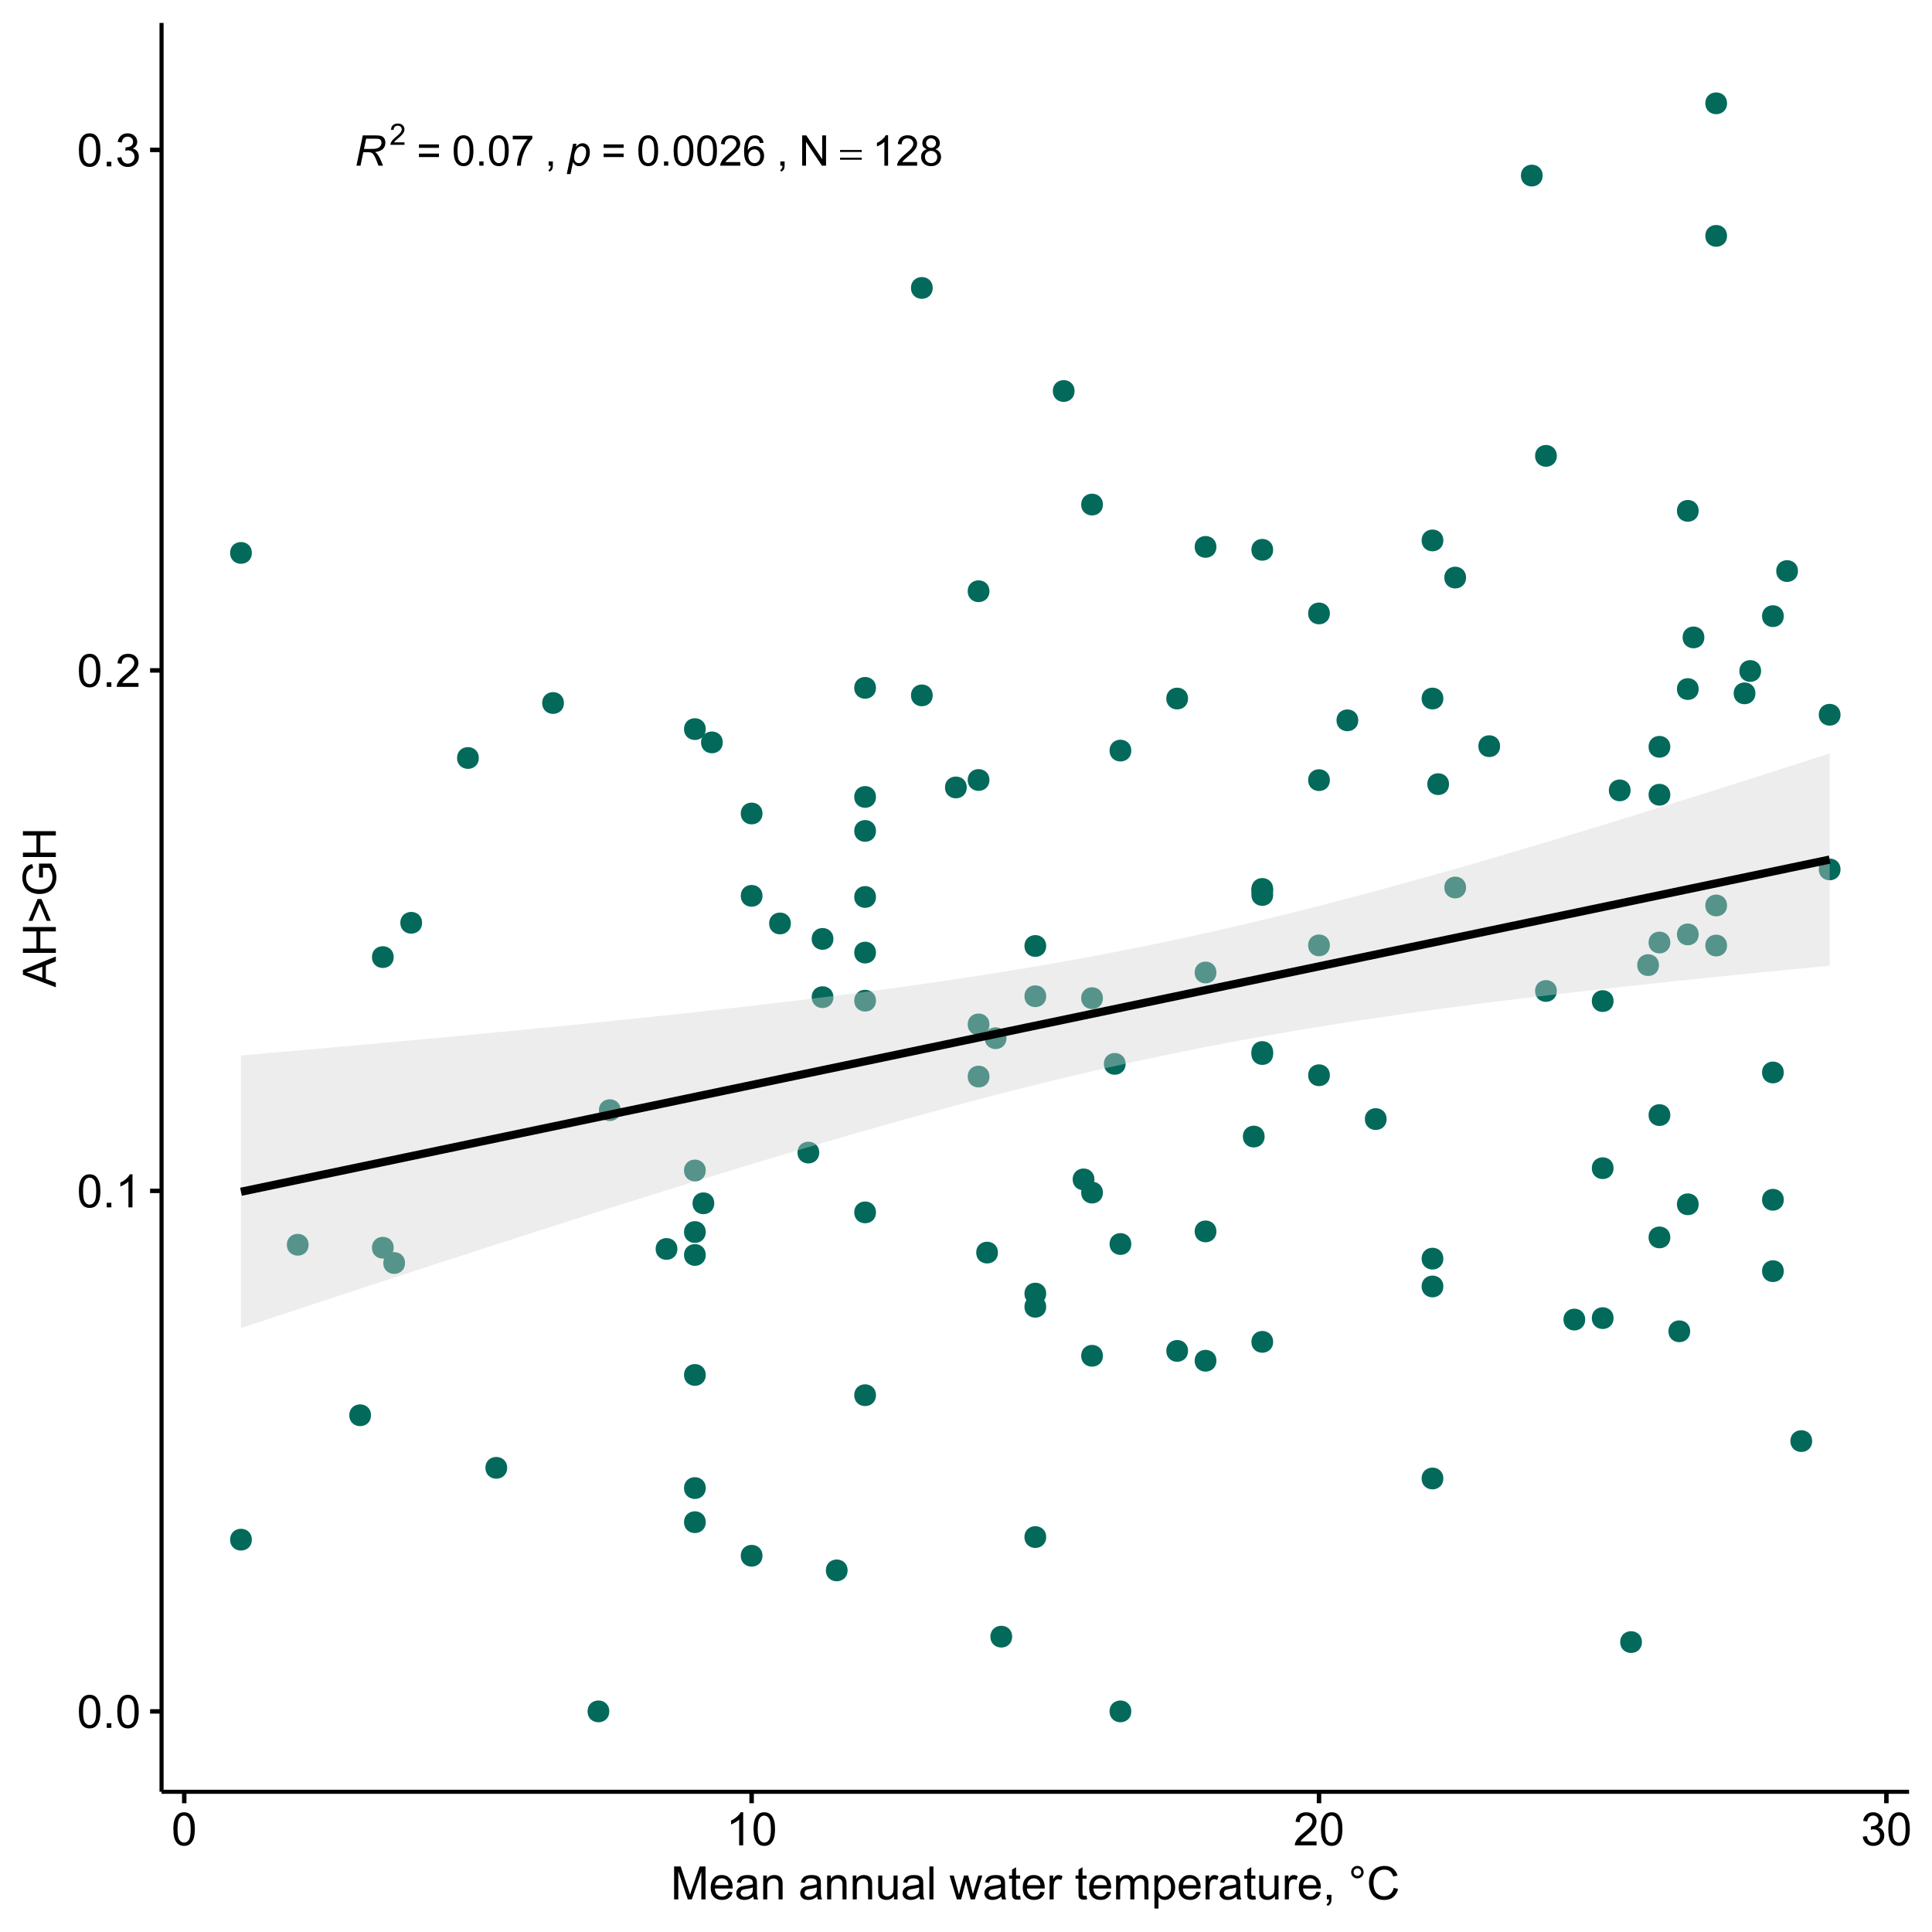 <?xml version="1.0" encoding="UTF-8"?>
<svg xmlns="http://www.w3.org/2000/svg" xmlns:xlink="http://www.w3.org/1999/xlink" width="504pt" height="504pt" viewBox="0 0 504 504" version="1.1">
<defs>
<g>
<symbol overflow="visible" id="glyph0-0">
<path style="stroke:none;" d="M 1.379 0 L 1.379 -6.898 L 6.898 -6.898 L 6.898 0 Z M 1.551 -0.172 L 6.727 -0.172 L 6.727 -6.727 L 1.551 -6.727 Z M 1.551 -0.172 "/>
</symbol>
<symbol overflow="visible" id="glyph0-1">
<path style="stroke:none;" d="M 0.516 0 L 2.172 -7.902 L 5.488 -7.902 C 6.141 -7.898 6.637 -7.844 6.973 -7.738 C 7.309 -7.625 7.574 -7.418 7.77 -7.121 C 7.961 -6.816 8.055 -6.438 8.059 -5.977 C 8.055 -5.332 7.844 -4.797 7.426 -4.375 C 7.004 -3.949 6.328 -3.676 5.391 -3.551 C 5.676 -3.34 5.891 -3.129 6.043 -2.926 C 6.371 -2.457 6.637 -1.98 6.84 -1.488 L 7.445 0 L 6.266 0 L 5.699 -1.473 C 5.492 -2 5.258 -2.461 4.996 -2.852 C 4.812 -3.117 4.629 -3.293 4.445 -3.379 C 4.258 -3.461 3.953 -3.504 3.535 -3.508 L 2.309 -3.508 L 1.574 0 Z M 2.484 -4.367 L 3.945 -4.367 C 4.617 -4.363 5.059 -4.375 5.266 -4.395 C 5.66 -4.434 5.988 -4.52 6.246 -4.66 C 6.5 -4.797 6.695 -4.988 6.84 -5.227 C 6.977 -5.465 7.047 -5.719 7.051 -5.996 C 7.047 -6.223 6.996 -6.422 6.895 -6.594 C 6.789 -6.762 6.652 -6.879 6.484 -6.941 C 6.312 -7 6.023 -7.031 5.621 -7.035 L 3.047 -7.035 Z M 2.484 -4.367 "/>
</symbol>
<symbol overflow="visible" id="glyph0-2">
<path style="stroke:none;" d="M -0.113 2.195 L 1.543 -5.727 L 2.441 -5.727 L 2.273 -4.926 C 2.609 -5.273 2.906 -5.516 3.172 -5.652 C 3.434 -5.785 3.715 -5.852 4.012 -5.855 C 4.555 -5.852 5.008 -5.652 5.367 -5.258 C 5.727 -4.859 5.906 -4.293 5.906 -3.551 C 5.906 -2.953 5.805 -2.41 5.609 -1.922 C 5.41 -1.43 5.168 -1.035 4.883 -0.738 C 4.594 -0.441 4.305 -0.223 4.012 -0.082 C 3.715 0.059 3.414 0.129 3.105 0.129 C 2.418 0.129 1.883 -0.219 1.508 -0.918 L 0.863 2.195 Z M 1.816 -2.34 C 1.816 -1.91 1.848 -1.613 1.91 -1.449 C 1.996 -1.215 2.141 -1.027 2.348 -0.883 C 2.551 -0.738 2.789 -0.668 3.062 -0.668 C 3.621 -0.668 4.074 -0.98 4.418 -1.613 C 4.762 -2.238 4.934 -2.883 4.938 -3.547 C 4.934 -4.027 4.816 -4.402 4.59 -4.668 C 4.355 -4.93 4.07 -5.062 3.727 -5.066 C 3.477 -5.062 3.242 -4.996 3.031 -4.867 C 2.816 -4.734 2.621 -4.539 2.441 -4.281 C 2.258 -4.02 2.109 -3.699 1.992 -3.324 C 1.875 -2.945 1.816 -2.617 1.816 -2.34 Z M 1.816 -2.34 "/>
</symbol>
<symbol overflow="visible" id="glyph1-0">
<path style="stroke:none;" d="M 0.965 0 L 0.965 -4.828 L 4.828 -4.828 L 4.828 0 Z M 1.086 -0.121 L 4.711 -0.121 L 4.711 -4.711 L 1.086 -4.711 Z M 1.086 -0.121 "/>
</symbol>
<symbol overflow="visible" id="glyph1-1">
<path style="stroke:none;" d="M 3.891 -0.652 L 3.891 0 L 0.234 0 C 0.227 -0.164 0.25 -0.32 0.312 -0.473 C 0.402 -0.719 0.551 -0.965 0.758 -1.207 C 0.961 -1.449 1.258 -1.727 1.648 -2.047 C 2.246 -2.535 2.652 -2.926 2.867 -3.215 C 3.074 -3.5 3.18 -3.773 3.184 -4.035 C 3.18 -4.301 3.086 -4.527 2.895 -4.715 C 2.699 -4.898 2.449 -4.992 2.145 -4.992 C 1.816 -4.992 1.551 -4.891 1.355 -4.695 C 1.156 -4.496 1.059 -4.227 1.059 -3.883 L 0.363 -3.953 C 0.41 -4.473 0.59 -4.871 0.902 -5.145 C 1.215 -5.418 1.633 -5.555 2.16 -5.555 C 2.688 -5.555 3.105 -5.406 3.418 -5.113 C 3.723 -4.816 3.879 -4.453 3.883 -4.02 C 3.879 -3.797 3.832 -3.578 3.746 -3.367 C 3.652 -3.152 3.504 -2.926 3.293 -2.691 C 3.082 -2.449 2.734 -2.125 2.25 -1.719 C 1.84 -1.371 1.574 -1.141 1.461 -1.02 C 1.344 -0.895 1.25 -0.77 1.176 -0.652 Z M 3.891 -0.652 "/>
</symbol>
<symbol overflow="visible" id="glyph2-0">
<path style="stroke:none;" d="M 0.555 0 L 0.555 -6.898 L 6.074 -6.898 L 6.074 0 Z M 0.727 -0.172 L 5.902 -0.172 L 5.902 -6.727 L 0.727 -6.727 Z M 0.727 -0.172 "/>
</symbol>
<symbol overflow="visible" id="glyph2-1">
<path style="stroke:none;" d=""/>
</symbol>
<symbol overflow="visible" id="glyph2-2">
<path style="stroke:none;" d="M 0.199 -4.09 L 5.859 -4.09 L 5.859 -3.57 L 0.199 -3.57 Z M 0.199 -2.082 L 5.859 -2.082 L 5.859 -1.547 L 0.199 -1.547 Z M 0.199 -2.082 "/>
</symbol>
<symbol overflow="visible" id="glyph3-0">
<path style="stroke:none;" d="M 1.379 0 L 1.379 -6.898 L 6.898 -6.898 L 6.898 0 Z M 1.551 -0.172 L 6.727 -0.172 L 6.727 -6.727 L 1.551 -6.727 Z M 1.551 -0.172 "/>
</symbol>
<symbol overflow="visible" id="glyph3-1">
<path style="stroke:none;" d="M 5.832 -4.648 L 0.613 -4.648 L 0.613 -5.551 L 5.832 -5.551 Z M 5.832 -2.246 L 0.613 -2.246 L 0.613 -3.152 L 5.832 -3.152 Z M 5.832 -2.246 "/>
</symbol>
<symbol overflow="visible" id="glyph3-2">
<path style="stroke:none;" d="M 0.457 -3.898 C 0.457 -4.828 0.551 -5.582 0.746 -6.152 C 0.934 -6.723 1.219 -7.16 1.602 -7.469 C 1.977 -7.777 2.457 -7.934 3.035 -7.934 C 3.457 -7.934 3.828 -7.848 4.148 -7.676 C 4.469 -7.504 4.73 -7.258 4.941 -6.938 C 5.145 -6.617 5.309 -6.227 5.434 -5.766 C 5.551 -5.305 5.613 -4.68 5.613 -3.898 C 5.613 -2.969 5.516 -2.223 5.324 -1.652 C 5.133 -1.082 4.848 -0.641 4.469 -0.332 C 4.09 -0.023 3.613 0.129 3.035 0.133 C 2.27 0.129 1.668 -0.141 1.238 -0.684 C 0.715 -1.34 0.457 -2.41 0.457 -3.898 Z M 1.457 -3.898 C 1.453 -2.598 1.605 -1.734 1.91 -1.309 C 2.215 -0.875 2.59 -0.66 3.035 -0.664 C 3.48 -0.66 3.852 -0.875 4.156 -1.309 C 4.457 -1.738 4.609 -2.602 4.613 -3.898 C 4.609 -5.195 4.457 -6.059 4.156 -6.488 C 3.852 -6.914 3.477 -7.129 3.023 -7.133 C 2.578 -7.129 2.223 -6.941 1.957 -6.566 C 1.621 -6.082 1.453 -5.191 1.457 -3.898 Z M 1.457 -3.898 "/>
</symbol>
<symbol overflow="visible" id="glyph3-3">
<path style="stroke:none;" d="M 1.004 0 L 1.004 -1.105 L 2.109 -1.105 L 2.109 0 Z M 1.004 0 "/>
</symbol>
<symbol overflow="visible" id="glyph3-4">
<path style="stroke:none;" d="M 0.523 -6.867 L 0.523 -7.801 L 5.637 -7.801 L 5.637 -7.047 C 5.133 -6.508 4.633 -5.797 4.141 -4.91 C 3.645 -4.02 3.262 -3.105 2.996 -2.172 C 2.801 -1.508 2.68 -0.785 2.625 0 L 1.629 0 C 1.637 -0.621 1.758 -1.371 1.992 -2.254 C 2.227 -3.133 2.562 -3.98 3 -4.801 C 3.438 -5.613 3.902 -6.305 4.395 -6.867 Z M 0.523 -6.867 "/>
</symbol>
<symbol overflow="visible" id="glyph3-5">
<path style="stroke:none;" d="M 0.98 0 L 0.98 -1.105 L 2.086 -1.105 L 2.086 0 C 2.086 0.406 2.012 0.734 1.871 0.984 C 1.723 1.234 1.496 1.426 1.188 1.562 L 0.918 1.148 C 1.117 1.055 1.266 0.922 1.367 0.75 C 1.461 0.578 1.516 0.328 1.531 0 Z M 0.98 0 "/>
</symbol>
<symbol overflow="visible" id="glyph3-6">
<path style="stroke:none;" d="M 5.559 -0.934 L 5.559 0 L 0.336 0 C 0.324 -0.234 0.363 -0.457 0.449 -0.672 C 0.578 -1.027 0.789 -1.379 1.086 -1.723 C 1.375 -2.066 1.801 -2.465 2.355 -2.922 C 3.215 -3.621 3.793 -4.18 4.098 -4.594 C 4.395 -5.004 4.547 -5.391 4.551 -5.762 C 4.547 -6.145 4.41 -6.469 4.137 -6.734 C 3.863 -6.996 3.504 -7.129 3.062 -7.133 C 2.59 -7.129 2.215 -6.988 1.938 -6.711 C 1.656 -6.426 1.516 -6.039 1.516 -5.547 L 0.516 -5.648 C 0.586 -6.391 0.844 -6.957 1.289 -7.348 C 1.734 -7.738 2.332 -7.934 3.082 -7.934 C 3.84 -7.934 4.438 -7.723 4.883 -7.301 C 5.32 -6.879 5.543 -6.359 5.547 -5.742 C 5.543 -5.422 5.477 -5.109 5.352 -4.809 C 5.219 -4.5 5.004 -4.18 4.707 -3.844 C 4.402 -3.504 3.906 -3.039 3.211 -2.453 C 2.629 -1.961 2.254 -1.629 2.09 -1.457 C 1.922 -1.281 1.785 -1.105 1.684 -0.934 Z M 5.559 -0.934 "/>
</symbol>
<symbol overflow="visible" id="glyph3-7">
<path style="stroke:none;" d="M 5.492 -5.969 L 4.527 -5.891 C 4.438 -6.27 4.316 -6.547 4.16 -6.723 C 3.898 -6.996 3.574 -7.137 3.191 -7.137 C 2.879 -7.137 2.609 -7.051 2.379 -6.879 C 2.07 -6.652 1.828 -6.324 1.652 -5.902 C 1.477 -5.473 1.383 -4.863 1.379 -4.074 C 1.609 -4.426 1.895 -4.691 2.234 -4.867 C 2.57 -5.035 2.926 -5.121 3.301 -5.125 C 3.941 -5.121 4.492 -4.883 4.949 -4.41 C 5.402 -3.934 5.629 -3.32 5.633 -2.566 C 5.629 -2.066 5.523 -1.602 5.312 -1.18 C 5.098 -0.75 4.805 -0.426 4.43 -0.203 C 4.055 0.02 3.629 0.129 3.16 0.133 C 2.348 0.129 1.688 -0.164 1.18 -0.758 C 0.664 -1.348 0.41 -2.328 0.414 -3.699 C 0.41 -5.223 0.691 -6.332 1.262 -7.027 C 1.75 -7.629 2.414 -7.934 3.25 -7.934 C 3.871 -7.934 4.379 -7.758 4.777 -7.41 C 5.172 -7.062 5.41 -6.582 5.492 -5.969 Z M 1.531 -2.559 C 1.527 -2.223 1.598 -1.902 1.742 -1.602 C 1.883 -1.293 2.082 -1.062 2.34 -0.902 C 2.59 -0.742 2.859 -0.66 3.145 -0.664 C 3.551 -0.66 3.902 -0.828 4.199 -1.16 C 4.492 -1.488 4.641 -1.938 4.641 -2.508 C 4.641 -3.051 4.492 -3.48 4.203 -3.797 C 3.91 -4.109 3.547 -4.266 3.105 -4.27 C 2.668 -4.266 2.293 -4.109 1.988 -3.797 C 1.68 -3.48 1.527 -3.066 1.531 -2.559 Z M 1.531 -2.559 "/>
</symbol>
<symbol overflow="visible" id="glyph3-8">
<path style="stroke:none;" d="M 0.84 0 L 0.84 -7.902 L 1.914 -7.902 L 6.062 -1.699 L 6.062 -7.902 L 7.066 -7.902 L 7.066 0 L 5.996 0 L 1.844 -6.211 L 1.844 0 Z M 0.84 0 "/>
</symbol>
<symbol overflow="visible" id="glyph3-9">
<path style="stroke:none;" d="M 4.113 0 L 3.145 0 L 3.145 -6.184 C 2.906 -5.957 2.598 -5.734 2.223 -5.512 C 1.84 -5.289 1.5 -5.121 1.203 -5.012 L 1.203 -5.949 C 1.742 -6.199 2.219 -6.508 2.625 -6.875 C 3.031 -7.234 3.316 -7.59 3.488 -7.934 L 4.113 -7.934 Z M 4.113 0 "/>
</symbol>
<symbol overflow="visible" id="glyph3-10">
<path style="stroke:none;" d="M 1.953 -4.285 C 1.547 -4.43 1.25 -4.641 1.055 -4.914 C 0.859 -5.184 0.762 -5.512 0.766 -5.898 C 0.762 -6.469 0.969 -6.949 1.383 -7.344 C 1.797 -7.734 2.348 -7.934 3.035 -7.934 C 3.723 -7.934 4.277 -7.73 4.699 -7.332 C 5.121 -6.93 5.332 -6.445 5.332 -5.871 C 5.332 -5.504 5.234 -5.184 5.043 -4.914 C 4.848 -4.641 4.555 -4.43 4.168 -4.285 C 4.648 -4.121 5.02 -3.867 5.273 -3.52 C 5.527 -3.164 5.652 -2.742 5.656 -2.258 C 5.652 -1.578 5.414 -1.012 4.938 -0.555 C 4.457 -0.098 3.828 0.129 3.051 0.133 C 2.27 0.129 1.641 -0.098 1.164 -0.559 C 0.684 -1.016 0.445 -1.594 0.449 -2.285 C 0.445 -2.797 0.574 -3.227 0.84 -3.574 C 1.098 -3.922 1.469 -4.156 1.953 -4.285 Z M 1.758 -5.93 C 1.758 -5.555 1.875 -5.246 2.117 -5.012 C 2.355 -4.77 2.668 -4.652 3.055 -4.656 C 3.426 -4.652 3.734 -4.77 3.973 -5.008 C 4.211 -5.242 4.328 -5.531 4.332 -5.875 C 4.328 -6.23 4.207 -6.531 3.961 -6.773 C 3.715 -7.016 3.41 -7.137 3.047 -7.137 C 2.676 -7.137 2.367 -7.016 2.125 -6.781 C 1.879 -6.539 1.758 -6.258 1.758 -5.93 Z M 1.445 -2.281 C 1.441 -2 1.508 -1.734 1.641 -1.477 C 1.773 -1.219 1.969 -1.016 2.227 -0.875 C 2.484 -0.73 2.762 -0.66 3.062 -0.664 C 3.523 -0.66 3.906 -0.809 4.211 -1.109 C 4.512 -1.406 4.664 -1.785 4.664 -2.246 C 4.664 -2.711 4.508 -3.098 4.195 -3.406 C 3.883 -3.707 3.492 -3.859 3.031 -3.863 C 2.57 -3.859 2.191 -3.711 1.895 -3.41 C 1.59 -3.109 1.441 -2.73 1.445 -2.281 Z M 1.445 -2.281 "/>
</symbol>
<symbol overflow="visible" id="glyph4-0">
<path style="stroke:none;" d="M 1.5 0 L 1.5 -7.5 L 7.5 -7.5 L 7.5 0 Z M 1.688 -0.188 L 7.312 -0.188 L 7.312 -7.312 L 1.688 -7.312 Z M 1.688 -0.188 "/>
</symbol>
<symbol overflow="visible" id="glyph4-1">
<path style="stroke:none;" d="M 0.5 -4.234 C 0.496 -5.246 0.602 -6.062 0.812 -6.688 C 1.02 -7.305 1.328 -7.785 1.742 -8.121 C 2.148 -8.457 2.668 -8.625 3.297 -8.625 C 3.758 -8.625 4.164 -8.531 4.512 -8.348 C 4.855 -8.16 5.141 -7.891 5.371 -7.543 C 5.594 -7.191 5.773 -6.766 5.906 -6.266 C 6.035 -5.762 6.098 -5.086 6.102 -4.234 C 6.098 -3.227 5.996 -2.414 5.789 -1.797 C 5.578 -1.176 5.266 -0.695 4.859 -0.359 C 4.445 -0.02 3.926 0.145 3.297 0.148 C 2.465 0.145 1.816 -0.148 1.348 -0.742 C 0.781 -1.457 0.496 -2.621 0.5 -4.234 Z M 1.582 -4.234 C 1.582 -2.824 1.746 -1.887 2.074 -1.418 C 2.402 -0.949 2.809 -0.715 3.297 -0.719 C 3.777 -0.715 4.184 -0.949 4.52 -1.422 C 4.848 -1.887 5.016 -2.824 5.016 -4.234 C 5.016 -5.648 4.848 -6.59 4.52 -7.055 C 4.184 -7.516 3.773 -7.746 3.289 -7.75 C 2.801 -7.746 2.414 -7.543 2.125 -7.137 C 1.762 -6.613 1.582 -5.645 1.582 -4.234 Z M 1.582 -4.234 "/>
</symbol>
<symbol overflow="visible" id="glyph4-2">
<path style="stroke:none;" d="M 1.09 0 L 1.09 -1.203 L 2.289 -1.203 L 2.289 0 Z M 1.09 0 "/>
</symbol>
<symbol overflow="visible" id="glyph4-3">
<path style="stroke:none;" d="M 4.469 0 L 3.414 0 L 3.414 -6.719 C 3.16 -6.477 2.828 -6.234 2.414 -5.996 C 2 -5.75 1.629 -5.57 1.305 -5.449 L 1.305 -6.469 C 1.895 -6.742 2.41 -7.078 2.852 -7.477 C 3.293 -7.871 3.605 -8.254 3.789 -8.625 L 4.469 -8.625 Z M 4.469 0 "/>
</symbol>
<symbol overflow="visible" id="glyph4-4">
<path style="stroke:none;" d="M 6.039 -1.016 L 6.039 0 L 0.363 0 C 0.355 -0.254 0.395 -0.496 0.484 -0.734 C 0.629 -1.117 0.859 -1.5 1.18 -1.875 C 1.492 -2.25 1.953 -2.684 2.562 -3.176 C 3.492 -3.941 4.125 -4.547 4.453 -4.992 C 4.781 -5.438 4.945 -5.859 4.945 -6.266 C 4.945 -6.68 4.793 -7.031 4.496 -7.32 C 4.191 -7.602 3.805 -7.746 3.328 -7.75 C 2.82 -7.746 2.414 -7.594 2.109 -7.293 C 1.805 -6.984 1.648 -6.562 1.648 -6.031 L 0.562 -6.141 C 0.633 -6.945 0.91 -7.559 1.398 -7.988 C 1.879 -8.41 2.531 -8.625 3.352 -8.625 C 4.172 -8.625 4.824 -8.395 5.309 -7.938 C 5.789 -7.48 6.027 -6.914 6.031 -6.242 C 6.027 -5.895 5.957 -5.559 5.82 -5.227 C 5.676 -4.891 5.441 -4.539 5.117 -4.176 C 4.789 -3.805 4.25 -3.301 3.492 -2.664 C 2.859 -2.129 2.453 -1.77 2.273 -1.582 C 2.094 -1.395 1.945 -1.203 1.828 -1.016 Z M 6.039 -1.016 "/>
</symbol>
<symbol overflow="visible" id="glyph4-5">
<path style="stroke:none;" d="M 0.504 -2.266 L 1.559 -2.406 C 1.68 -1.809 1.883 -1.379 2.176 -1.113 C 2.465 -0.848 2.82 -0.715 3.242 -0.719 C 3.734 -0.715 4.152 -0.887 4.496 -1.234 C 4.832 -1.574 5.004 -2 5.008 -2.516 C 5.004 -2.996 4.848 -3.395 4.535 -3.711 C 4.219 -4.023 3.816 -4.184 3.328 -4.184 C 3.129 -4.184 2.879 -4.145 2.586 -4.066 L 2.703 -4.992 C 2.766 -4.984 2.824 -4.98 2.871 -4.98 C 3.32 -4.98 3.723 -5.098 4.086 -5.332 C 4.441 -5.566 4.621 -5.926 4.625 -6.414 C 4.621 -6.801 4.492 -7.121 4.23 -7.375 C 3.965 -7.629 3.625 -7.758 3.219 -7.758 C 2.805 -7.758 2.465 -7.629 2.191 -7.371 C 1.918 -7.113 1.742 -6.727 1.664 -6.211 L 0.609 -6.398 C 0.738 -7.105 1.031 -7.652 1.488 -8.043 C 1.941 -8.43 2.508 -8.625 3.195 -8.625 C 3.66 -8.625 4.094 -8.523 4.488 -8.324 C 4.879 -8.121 5.18 -7.848 5.391 -7.5 C 5.602 -7.148 5.707 -6.777 5.707 -6.391 C 5.707 -6.02 5.605 -5.684 5.406 -5.379 C 5.207 -5.074 4.914 -4.832 4.523 -4.652 C 5.031 -4.535 5.426 -4.289 5.707 -3.922 C 5.988 -3.547 6.129 -3.086 6.129 -2.539 C 6.129 -1.785 5.855 -1.148 5.309 -0.629 C 4.762 -0.105 4.07 0.152 3.234 0.152 C 2.477 0.152 1.848 -0.07 1.355 -0.52 C 0.855 -0.969 0.574 -1.551 0.504 -2.266 Z M 0.504 -2.266 "/>
</symbol>
<symbol overflow="visible" id="glyph4-6">
<path style="stroke:none;" d="M 0.891 0 L 0.891 -8.59 L 2.602 -8.59 L 4.633 -2.508 C 4.816 -1.938 4.953 -1.512 5.047 -1.234 C 5.141 -1.543 5.293 -2.004 5.5 -2.613 L 7.559 -8.59 L 9.086 -8.59 L 9.086 0 L 7.992 0 L 7.992 -7.188 L 5.496 0 L 4.469 0 L 1.984 -7.312 L 1.984 0 Z M 0.891 0 "/>
</symbol>
<symbol overflow="visible" id="glyph4-7">
<path style="stroke:none;" d="M 5.051 -2.004 L 6.141 -1.867 C 5.969 -1.23 5.648 -0.738 5.184 -0.387 C 4.719 -0.035 4.125 0.141 3.406 0.141 C 2.492 0.141 1.77 -0.137 1.238 -0.699 C 0.699 -1.254 0.434 -2.043 0.438 -3.059 C 0.434 -4.105 0.703 -4.918 1.246 -5.496 C 1.781 -6.074 2.48 -6.363 3.344 -6.363 C 4.176 -6.363 4.855 -6.078 5.383 -5.512 C 5.91 -4.945 6.176 -4.148 6.176 -3.125 C 6.176 -3.059 6.172 -2.965 6.172 -2.844 L 1.531 -2.844 C 1.562 -2.156 1.758 -1.633 2.109 -1.27 C 2.457 -0.906 2.891 -0.727 3.41 -0.727 C 3.797 -0.727 4.125 -0.828 4.402 -1.031 C 4.672 -1.234 4.891 -1.559 5.051 -2.004 Z M 1.586 -3.711 L 5.062 -3.711 C 5.016 -4.227 4.883 -4.621 4.664 -4.887 C 4.328 -5.293 3.891 -5.496 3.359 -5.496 C 2.871 -5.496 2.465 -5.332 2.137 -5.008 C 1.805 -4.684 1.621 -4.25 1.586 -3.711 Z M 1.586 -3.711 "/>
</symbol>
<symbol overflow="visible" id="glyph4-8">
<path style="stroke:none;" d="M 4.852 -0.766 C 4.461 -0.434 4.082 -0.199 3.723 -0.062 C 3.355 0.074 2.969 0.141 2.562 0.141 C 1.875 0.141 1.352 -0.023 0.984 -0.359 C 0.617 -0.688 0.434 -1.117 0.434 -1.641 C 0.434 -1.945 0.5 -2.223 0.641 -2.473 C 0.777 -2.723 0.961 -2.926 1.188 -3.082 C 1.41 -3.234 1.664 -3.348 1.945 -3.43 C 2.152 -3.477 2.465 -3.531 2.883 -3.586 C 3.734 -3.688 4.359 -3.809 4.766 -3.949 C 4.766 -4.09 4.77 -4.18 4.77 -4.227 C 4.77 -4.648 4.668 -4.953 4.469 -5.133 C 4.199 -5.371 3.801 -5.488 3.27 -5.492 C 2.77 -5.488 2.402 -5.402 2.168 -5.23 C 1.934 -5.055 1.758 -4.746 1.648 -4.305 L 0.617 -4.445 C 0.707 -4.887 0.863 -5.242 1.078 -5.516 C 1.289 -5.781 1.598 -5.992 2.008 -6.141 C 2.41 -6.289 2.883 -6.363 3.422 -6.363 C 3.953 -6.363 4.383 -6.301 4.715 -6.176 C 5.047 -6.051 5.293 -5.891 5.449 -5.703 C 5.605 -5.512 5.715 -5.273 5.777 -4.984 C 5.809 -4.805 5.824 -4.48 5.828 -4.016 L 5.828 -2.609 C 5.824 -1.625 5.848 -1.004 5.895 -0.746 C 5.941 -0.484 6.031 -0.238 6.164 0 L 5.062 0 C 4.953 -0.219 4.883 -0.473 4.852 -0.766 Z M 4.766 -3.125 C 4.375 -2.965 3.801 -2.832 3.039 -2.727 C 2.605 -2.66 2.301 -2.59 2.121 -2.516 C 1.941 -2.434 1.801 -2.32 1.703 -2.172 C 1.605 -2.02 1.559 -1.852 1.559 -1.672 C 1.559 -1.387 1.664 -1.152 1.875 -0.969 C 2.086 -0.777 2.398 -0.684 2.812 -0.688 C 3.219 -0.684 3.578 -0.773 3.895 -0.953 C 4.211 -1.129 4.445 -1.371 4.594 -1.68 C 4.707 -1.918 4.762 -2.27 4.766 -2.734 Z M 4.766 -3.125 "/>
</symbol>
<symbol overflow="visible" id="glyph4-9">
<path style="stroke:none;" d="M 0.789 0 L 0.789 -6.223 L 1.742 -6.223 L 1.742 -5.336 C 2.195 -6.02 2.855 -6.363 3.719 -6.363 C 4.09 -6.363 4.434 -6.293 4.754 -6.16 C 5.066 -6.023 5.305 -5.848 5.461 -5.633 C 5.617 -5.41 5.727 -5.152 5.789 -4.852 C 5.828 -4.656 5.848 -4.312 5.848 -3.828 L 5.848 0 L 4.793 0 L 4.793 -3.785 C 4.793 -4.215 4.75 -4.535 4.668 -4.75 C 4.586 -4.961 4.441 -5.129 4.234 -5.258 C 4.023 -5.383 3.777 -5.449 3.5 -5.449 C 3.047 -5.449 2.66 -5.305 2.332 -5.02 C 2.004 -4.734 1.84 -4.195 1.844 -3.398 L 1.844 0 Z M 0.789 0 "/>
</symbol>
<symbol overflow="visible" id="glyph4-10">
<path style="stroke:none;" d=""/>
</symbol>
<symbol overflow="visible" id="glyph4-11">
<path style="stroke:none;" d="M 4.867 0 L 4.867 -0.914 C 4.379 -0.211 3.723 0.141 2.895 0.141 C 2.527 0.141 2.184 0.07 1.867 -0.07 C 1.547 -0.211 1.309 -0.387 1.156 -0.602 C 1 -0.812 0.895 -1.074 0.832 -1.383 C 0.785 -1.59 0.762 -1.918 0.766 -2.367 L 0.766 -6.223 L 1.82 -6.223 L 1.82 -2.773 C 1.816 -2.219 1.84 -1.848 1.887 -1.656 C 1.949 -1.379 2.09 -1.16 2.309 -1.004 C 2.523 -0.84 2.789 -0.762 3.105 -0.766 C 3.418 -0.762 3.715 -0.844 3.996 -1.008 C 4.273 -1.172 4.469 -1.391 4.586 -1.672 C 4.699 -1.949 4.758 -2.355 4.758 -2.891 L 4.758 -6.223 L 5.812 -6.223 L 5.812 0 Z M 4.867 0 "/>
</symbol>
<symbol overflow="visible" id="glyph4-12">
<path style="stroke:none;" d="M 0.766 0 L 0.766 -8.59 L 1.82 -8.59 L 1.82 0 Z M 0.766 0 "/>
</symbol>
<symbol overflow="visible" id="glyph4-13">
<path style="stroke:none;" d="M 1.938 0 L 0.035 -6.223 L 1.125 -6.223 L 2.117 -2.633 L 2.484 -1.297 C 2.5 -1.359 2.605 -1.789 2.805 -2.578 L 3.797 -6.223 L 4.883 -6.223 L 5.812 -2.613 L 6.125 -1.422 L 6.48 -2.625 L 7.547 -6.223 L 8.57 -6.223 L 6.625 0 L 5.531 0 L 4.539 -3.727 L 4.301 -4.789 L 3.039 0 Z M 1.938 0 "/>
</symbol>
<symbol overflow="visible" id="glyph4-14">
<path style="stroke:none;" d="M 3.094 -0.945 L 3.246 -0.012 C 2.949 0.051 2.684 0.082 2.449 0.082 C 2.066 0.082 1.77 0.023 1.559 -0.098 C 1.348 -0.219 1.199 -0.379 1.113 -0.578 C 1.027 -0.773 0.984 -1.188 0.984 -1.82 L 0.984 -5.402 L 0.211 -5.402 L 0.211 -6.223 L 0.984 -6.223 L 0.984 -7.766 L 2.031 -8.398 L 2.031 -6.223 L 3.094 -6.223 L 3.094 -5.402 L 2.031 -5.402 L 2.031 -1.766 C 2.027 -1.461 2.047 -1.27 2.086 -1.184 C 2.125 -1.098 2.184 -1.027 2.27 -0.977 C 2.352 -0.926 2.473 -0.902 2.633 -0.902 C 2.742 -0.902 2.898 -0.914 3.094 -0.945 Z M 3.094 -0.945 "/>
</symbol>
<symbol overflow="visible" id="glyph4-15">
<path style="stroke:none;" d="M 0.781 0 L 0.781 -6.223 L 1.727 -6.223 L 1.727 -5.281 C 1.969 -5.719 2.191 -6.012 2.398 -6.152 C 2.602 -6.293 2.828 -6.363 3.078 -6.363 C 3.43 -6.363 3.793 -6.25 4.16 -6.023 L 3.797 -5.047 C 3.539 -5.195 3.281 -5.273 3.023 -5.273 C 2.793 -5.273 2.586 -5.203 2.402 -5.066 C 2.215 -4.926 2.082 -4.734 2.008 -4.488 C 1.891 -4.113 1.832 -3.703 1.836 -3.258 L 1.836 0 Z M 0.781 0 "/>
</symbol>
<symbol overflow="visible" id="glyph4-16">
<path style="stroke:none;" d="M 0.789 0 L 0.789 -6.223 L 1.734 -6.223 L 1.734 -5.352 C 1.93 -5.648 2.188 -5.895 2.512 -6.082 C 2.836 -6.27 3.207 -6.363 3.621 -6.363 C 4.082 -6.363 4.457 -6.266 4.754 -6.074 C 5.043 -5.883 5.254 -5.617 5.379 -5.273 C 5.871 -6 6.512 -6.363 7.301 -6.363 C 7.918 -6.363 8.391 -6.191 8.723 -5.848 C 9.055 -5.504 9.223 -4.977 9.223 -4.273 L 9.223 0 L 8.172 0 L 8.172 -3.922 C 8.168 -4.34 8.133 -4.645 8.07 -4.832 C 8 -5.016 7.879 -5.164 7.699 -5.277 C 7.52 -5.391 7.309 -5.449 7.066 -5.449 C 6.629 -5.449 6.266 -5.301 5.977 -5.012 C 5.688 -4.719 5.543 -4.254 5.543 -3.617 L 5.543 0 L 4.488 0 L 4.488 -4.043 C 4.488 -4.512 4.402 -4.863 4.23 -5.098 C 4.059 -5.332 3.777 -5.449 3.387 -5.449 C 3.09 -5.449 2.812 -5.371 2.562 -5.215 C 2.309 -5.059 2.129 -4.828 2.016 -4.527 C 1.898 -4.227 1.84 -3.793 1.844 -3.227 L 1.844 0 Z M 0.789 0 "/>
</symbol>
<symbol overflow="visible" id="glyph4-17">
<path style="stroke:none;" d="M 0.789 2.383 L 0.789 -6.223 L 1.75 -6.223 L 1.75 -5.414 C 1.977 -5.73 2.234 -5.965 2.52 -6.125 C 2.801 -6.281 3.145 -6.363 3.555 -6.363 C 4.082 -6.363 4.551 -6.227 4.961 -5.953 C 5.363 -5.68 5.672 -5.293 5.883 -4.793 C 6.09 -4.293 6.191 -3.746 6.195 -3.156 C 6.191 -2.52 6.078 -1.945 5.852 -1.438 C 5.621 -0.922 5.289 -0.531 4.855 -0.266 C 4.418 0.008 3.961 0.141 3.48 0.141 C 3.129 0.141 2.812 0.066 2.535 -0.082 C 2.254 -0.23 2.023 -0.418 1.844 -0.645 L 1.844 2.383 Z M 1.746 -3.078 C 1.746 -2.273 1.906 -1.684 2.23 -1.301 C 2.555 -0.918 2.949 -0.727 3.41 -0.727 C 3.879 -0.727 4.277 -0.922 4.613 -1.32 C 4.945 -1.711 5.113 -2.328 5.117 -3.164 C 5.113 -3.953 4.949 -4.547 4.625 -4.945 C 4.297 -5.34 3.91 -5.535 3.457 -5.539 C 3.004 -5.535 2.605 -5.324 2.262 -4.906 C 1.918 -4.484 1.746 -3.875 1.746 -3.078 Z M 1.746 -3.078 "/>
</symbol>
<symbol overflow="visible" id="glyph4-18">
<path style="stroke:none;" d="M 1.066 0 L 1.066 -1.203 L 2.266 -1.203 L 2.266 0 C 2.262 0.441 2.184 0.797 2.031 1.07 C 1.871 1.34 1.625 1.551 1.289 1.699 L 0.996 1.25 C 1.215 1.148 1.379 1.004 1.488 0.816 C 1.594 0.621 1.652 0.352 1.664 0 Z M 1.066 0 "/>
</symbol>
<symbol overflow="visible" id="glyph4-19">
<path style="stroke:none;" d="M 0.75 -7.113 C 0.75 -7.562 0.906 -7.945 1.227 -8.262 C 1.539 -8.574 1.922 -8.73 2.375 -8.734 C 2.824 -8.73 3.211 -8.574 3.527 -8.262 C 3.84 -7.945 3.996 -7.562 4 -7.113 C 3.996 -6.66 3.836 -6.273 3.523 -5.961 C 3.203 -5.641 2.82 -5.484 2.375 -5.484 C 1.922 -5.484 1.539 -5.641 1.227 -5.957 C 0.906 -6.273 0.75 -6.66 0.75 -7.113 Z M 1.391 -7.113 C 1.387 -6.84 1.484 -6.605 1.68 -6.414 C 1.871 -6.219 2.105 -6.121 2.379 -6.125 C 2.645 -6.121 2.875 -6.219 3.07 -6.414 C 3.266 -6.605 3.363 -6.84 3.363 -7.113 C 3.363 -7.387 3.266 -7.617 3.07 -7.812 C 2.875 -8 2.645 -8.098 2.379 -8.102 C 2.105 -8.098 1.871 -8 1.68 -7.812 C 1.484 -7.617 1.387 -7.387 1.391 -7.113 Z M 1.391 -7.113 "/>
</symbol>
<symbol overflow="visible" id="glyph4-20">
<path style="stroke:none;" d="M 7.055 -3.012 L 8.191 -2.727 C 7.953 -1.789 7.523 -1.078 6.906 -0.586 C 6.285 -0.098 5.527 0.145 4.633 0.148 C 3.707 0.145 2.953 -0.039 2.375 -0.418 C 1.793 -0.793 1.352 -1.34 1.051 -2.055 C 0.746 -2.77 0.598 -3.539 0.598 -4.359 C 0.598 -5.254 0.766 -6.031 1.109 -6.699 C 1.449 -7.363 1.938 -7.871 2.57 -8.215 C 3.199 -8.559 3.895 -8.73 4.652 -8.734 C 5.512 -8.73 6.234 -8.512 6.82 -8.078 C 7.406 -7.637 7.812 -7.023 8.047 -6.234 L 6.926 -5.969 C 6.723 -6.59 6.434 -7.047 6.059 -7.336 C 5.68 -7.621 5.203 -7.762 4.629 -7.766 C 3.969 -7.762 3.414 -7.605 2.973 -7.289 C 2.527 -6.969 2.219 -6.543 2.039 -6.012 C 1.859 -5.48 1.77 -4.93 1.77 -4.367 C 1.77 -3.633 1.875 -2.996 2.086 -2.449 C 2.297 -1.902 2.629 -1.496 3.082 -1.23 C 3.531 -0.961 4.016 -0.824 4.539 -0.828 C 5.176 -0.824 5.715 -1.008 6.156 -1.379 C 6.598 -1.742 6.898 -2.289 7.055 -3.012 Z M 7.055 -3.012 "/>
</symbol>
<symbol overflow="visible" id="glyph5-0">
<path style="stroke:none;" d="M 0 -1.5 L -7.5 -1.5 L -7.5 -7.5 L 0 -7.5 Z M -0.188 -1.688 L -0.188 -7.312 L -7.312 -7.312 L -7.312 -1.688 Z M -0.188 -1.688 "/>
</symbol>
<symbol overflow="visible" id="glyph5-1">
<path style="stroke:none;" d="M 0 0.016 L -8.59 -3.281 L -8.59 -4.508 L 0 -8.023 L 0 -6.727 L -2.602 -5.727 L -2.602 -2.133 L 0 -1.188 Z M -3.527 -2.461 L -3.527 -5.375 L -5.906 -4.477 C -6.629 -4.203 -7.223 -4 -7.688 -3.867 C -7.133 -3.758 -6.586 -3.602 -6.047 -3.406 Z M -3.527 -2.461 "/>
</symbol>
<symbol overflow="visible" id="glyph5-2">
<path style="stroke:none;" d="M 0 -0.961 L -8.59 -0.961 L -8.59 -2.098 L -5.062 -2.098 L -5.062 -6.562 L -8.59 -6.562 L -8.59 -7.699 L 0 -7.699 L 0 -6.562 L -4.047 -6.562 L -4.047 -2.098 L 0 -2.098 Z M 0 -0.961 "/>
</symbol>
<symbol overflow="visible" id="glyph5-3">
<path style="stroke:none;" d="M -3.754 -6.344 L -1.324 -0.656 L -2.375 -0.656 L -4.242 -5.164 L -6.094 -0.656 L -7.141 -0.656 L -4.742 -6.344 Z M -3.754 -6.344 "/>
</symbol>
<symbol overflow="visible" id="glyph5-4">
<path style="stroke:none;" d="M -3.367 -4.945 L -4.375 -4.945 L -4.383 -8.586 L -1.195 -8.586 C -0.75 -8.023 -0.414 -7.449 -0.188 -6.855 C 0.035 -6.262 0.145 -5.652 0.148 -5.027 C 0.145 -4.184 -0.031 -3.414 -0.395 -2.727 C -0.754 -2.035 -1.277 -1.516 -1.961 -1.168 C -2.645 -0.812 -3.41 -0.637 -4.254 -0.641 C -5.09 -0.637 -5.867 -0.812 -6.594 -1.164 C -7.312 -1.512 -7.852 -2.016 -8.207 -2.672 C -8.555 -3.328 -8.73 -4.082 -8.734 -4.941 C -8.73 -5.559 -8.629 -6.121 -8.434 -6.625 C -8.23 -7.125 -7.953 -7.52 -7.594 -7.805 C -7.234 -8.09 -6.766 -8.305 -6.188 -8.453 L -5.906 -7.43 C -6.344 -7.297 -6.688 -7.137 -6.938 -6.949 C -7.188 -6.758 -7.387 -6.484 -7.539 -6.129 C -7.688 -5.773 -7.762 -5.379 -7.766 -4.945 C -7.762 -4.426 -7.684 -3.977 -7.527 -3.598 C -7.367 -3.219 -7.16 -2.91 -6.902 -2.68 C -6.645 -2.445 -6.359 -2.266 -6.055 -2.141 C -5.52 -1.918 -4.945 -1.809 -4.324 -1.812 C -3.559 -1.809 -2.918 -1.941 -2.402 -2.207 C -1.887 -2.469 -1.504 -2.852 -1.254 -3.355 C -1.004 -3.859 -0.879 -4.395 -0.879 -4.961 C -0.879 -5.453 -0.973 -5.934 -1.16 -6.406 C -1.348 -6.871 -1.551 -7.227 -1.77 -7.469 L -3.367 -7.469 Z M -3.367 -4.945 "/>
</symbol>
</g>
<clipPath id="clip1">
  <path d="M 42.145 5.977 L 498.023 5.977 L 498.023 467.422 L 42.145 467.422 Z M 42.145 5.977 "/>
</clipPath>
</defs>
<g id="surface31">
<rect x="0" y="0" width="504" height="504" style="fill:rgb(100%,100%,100%);fill-opacity:1;stroke:none;"/>
<rect x="0" y="0" width="504" height="504" style="fill:rgb(100%,100%,100%);fill-opacity:1;stroke:none;"/>
<path style="fill:none;stroke-width:1.164;stroke-linecap:round;stroke-linejoin:round;stroke:rgb(100%,100%,100%);stroke-opacity:1;stroke-miterlimit:10;" d="M 0 504 L 504 504 L 504 0 L 0 0 Z M 0 504 "/>
<g clip-path="url(#clip1)" clip-rule="nonzero">
<path style=" stroke:none;fill-rule:nonzero;fill:rgb(100%,100%,100%);fill-opacity:1;" d="M 42.145 467.422 L 498.023 467.422 L 498.023 5.977 L 42.145 5.977 Z M 42.145 467.422 "/>
</g>
<path style="fill-rule:nonzero;fill:rgb(1.176%,41.569%,35.686%);fill-opacity:1;stroke-width:0.709;stroke-linecap:round;stroke-linejoin:round;stroke:rgb(1.176%,41.569%,35.686%);stroke-opacity:1;stroke-miterlimit:10;" d="M 158.602 446.449 C 158.602 449.766 153.625 449.766 153.625 446.449 C 153.625 443.129 158.602 443.129 158.602 446.449 "/>
<path style="fill-rule:nonzero;fill:rgb(1.176%,41.569%,35.686%);fill-opacity:1;stroke-width:0.709;stroke-linecap:round;stroke-linejoin:round;stroke:rgb(1.176%,41.569%,35.686%);stroke-opacity:1;stroke-miterlimit:10;" d="M 450.188 61.531 C 450.188 64.852 445.211 64.852 445.211 61.531 C 445.211 58.215 450.188 58.215 450.188 61.531 "/>
<path style="fill-rule:nonzero;fill:rgb(1.176%,41.569%,35.686%);fill-opacity:1;stroke-width:0.709;stroke-linecap:round;stroke-linejoin:round;stroke:rgb(1.176%,41.569%,35.686%);stroke-opacity:1;stroke-miterlimit:10;" d="M 435.387 322.805 C 435.387 326.121 430.41 326.121 430.41 322.805 C 430.41 319.488 435.387 319.488 435.387 322.805 "/>
<path style="fill-rule:nonzero;fill:rgb(1.176%,41.569%,35.686%);fill-opacity:1;stroke-width:0.709;stroke-linecap:round;stroke-linejoin:round;stroke:rgb(1.176%,41.569%,35.686%);stroke-opacity:1;stroke-miterlimit:10;" d="M 251.848 205.418 C 251.848 208.738 246.871 208.738 246.871 205.418 C 246.871 202.102 251.848 202.102 251.848 205.418 "/>
<path style="fill-rule:nonzero;fill:rgb(1.176%,41.569%,35.686%);fill-opacity:1;stroke-width:0.709;stroke-linecap:round;stroke-linejoin:round;stroke:rgb(1.176%,41.569%,35.686%);stroke-opacity:1;stroke-miterlimit:10;" d="M 435.387 245.875 C 435.387 249.191 430.41 249.191 430.41 245.875 C 430.41 242.555 435.387 242.555 435.387 245.875 "/>
<path style="fill-rule:nonzero;fill:rgb(1.176%,41.569%,35.686%);fill-opacity:1;stroke-width:0.709;stroke-linecap:round;stroke-linejoin:round;stroke:rgb(1.176%,41.569%,35.686%);stroke-opacity:1;stroke-miterlimit:10;" d="M 109.758 240.73 C 109.758 244.047 104.781 244.047 104.781 240.73 C 104.781 237.414 109.758 237.414 109.758 240.73 "/>
<path style="fill-rule:nonzero;fill:rgb(1.176%,41.569%,35.686%);fill-opacity:1;stroke-width:0.709;stroke-linecap:round;stroke-linejoin:round;stroke:rgb(1.176%,41.569%,35.686%);stroke-opacity:1;stroke-miterlimit:10;" d="M 272.57 340.902 C 272.57 344.219 267.594 344.219 267.594 340.902 C 267.594 337.586 272.57 337.586 272.57 340.902 "/>
<path style="fill-rule:nonzero;fill:rgb(1.176%,41.569%,35.686%);fill-opacity:1;stroke-width:0.709;stroke-linecap:round;stroke-linejoin:round;stroke:rgb(1.176%,41.569%,35.686%);stroke-opacity:1;stroke-miterlimit:10;" d="M 294.773 324.523 C 294.773 327.844 289.797 327.844 289.797 324.523 C 289.797 321.207 294.773 321.207 294.773 324.523 "/>
<path style="fill-rule:nonzero;fill:rgb(1.176%,41.569%,35.686%);fill-opacity:1;stroke-width:0.709;stroke-linecap:round;stroke-linejoin:round;stroke:rgb(1.176%,41.569%,35.686%);stroke-opacity:1;stroke-miterlimit:10;" d="M 331.777 231.902 C 331.777 235.219 326.801 235.219 326.801 231.902 C 326.801 228.582 331.777 228.582 331.777 231.902 "/>
<path style="fill-rule:nonzero;fill:rgb(1.176%,41.569%,35.686%);fill-opacity:1;stroke-width:0.709;stroke-linecap:round;stroke-linejoin:round;stroke:rgb(1.176%,41.569%,35.686%);stroke-opacity:1;stroke-miterlimit:10;" d="M 450.188 236.211 C 450.188 239.527 445.211 239.527 445.211 236.211 C 445.211 232.891 450.188 232.891 450.188 236.211 "/>
<path style="fill-rule:nonzero;fill:rgb(1.176%,41.569%,35.686%);fill-opacity:1;stroke-width:0.709;stroke-linecap:round;stroke-linejoin:round;stroke:rgb(1.176%,41.569%,35.686%);stroke-opacity:1;stroke-miterlimit:10;" d="M 316.977 321.234 C 316.977 324.555 312 324.555 312 321.234 C 312 317.918 316.977 317.918 316.977 321.234 "/>
<path style="fill-rule:nonzero;fill:rgb(1.176%,41.569%,35.686%);fill-opacity:1;stroke-width:0.709;stroke-linecap:round;stroke-linejoin:round;stroke:rgb(1.176%,41.569%,35.686%);stroke-opacity:1;stroke-miterlimit:10;" d="M 331.777 350.051 C 331.777 353.367 326.801 353.367 326.801 350.051 C 326.801 346.73 331.777 346.73 331.777 350.051 "/>
<path style="fill-rule:nonzero;fill:rgb(1.176%,41.569%,35.686%);fill-opacity:1;stroke-width:0.709;stroke-linecap:round;stroke-linejoin:round;stroke:rgb(1.176%,41.569%,35.686%);stroke-opacity:1;stroke-miterlimit:10;" d="M 228.168 248.5 C 228.168 251.816 223.191 251.816 223.191 248.5 C 223.191 245.184 228.168 245.184 228.168 248.5 "/>
<path style="fill-rule:nonzero;fill:rgb(1.176%,41.569%,35.686%);fill-opacity:1;stroke-width:0.709;stroke-linecap:round;stroke-linejoin:round;stroke:rgb(1.176%,41.569%,35.686%);stroke-opacity:1;stroke-miterlimit:10;" d="M 382.102 231.523 C 382.102 234.84 377.125 234.84 377.125 231.523 C 377.125 228.203 382.102 228.203 382.102 231.523 "/>
<path style="fill-rule:nonzero;fill:rgb(1.176%,41.569%,35.686%);fill-opacity:1;stroke-width:0.709;stroke-linecap:round;stroke-linejoin:round;stroke:rgb(1.176%,41.569%,35.686%);stroke-opacity:1;stroke-miterlimit:10;" d="M 198.566 233.699 C 198.566 237.016 193.59 237.016 193.59 233.699 C 193.59 230.379 198.566 230.379 198.566 233.699 "/>
<path style="fill-rule:nonzero;fill:rgb(1.176%,41.569%,35.686%);fill-opacity:1;stroke-width:0.709;stroke-linecap:round;stroke-linejoin:round;stroke:rgb(1.176%,41.569%,35.686%);stroke-opacity:1;stroke-miterlimit:10;" d="M 316.977 253.695 C 316.977 257.012 312 257.012 312 253.695 C 312 250.375 316.977 250.375 316.977 253.695 "/>
<path style="fill-rule:nonzero;fill:rgb(1.176%,41.569%,35.686%);fill-opacity:1;stroke-width:0.709;stroke-linecap:round;stroke-linejoin:round;stroke:rgb(1.176%,41.569%,35.686%);stroke-opacity:1;stroke-miterlimit:10;" d="M 228.168 363.961 C 228.168 367.281 223.191 367.281 223.191 363.961 C 223.191 360.645 228.168 360.645 228.168 363.961 "/>
<path style="fill-rule:nonzero;fill:rgb(1.176%,41.569%,35.686%);fill-opacity:1;stroke-width:0.709;stroke-linecap:round;stroke-linejoin:round;stroke:rgb(1.176%,41.569%,35.686%);stroke-opacity:1;stroke-miterlimit:10;" d="M 198.566 405.848 C 198.566 409.168 193.59 409.168 193.59 405.848 C 193.59 402.531 198.566 402.531 198.566 405.848 "/>
<path style="fill-rule:nonzero;fill:rgb(1.176%,41.569%,35.686%);fill-opacity:1;stroke-width:0.709;stroke-linecap:round;stroke-linejoin:round;stroke:rgb(1.176%,41.569%,35.686%);stroke-opacity:1;stroke-miterlimit:10;" d="M 376.18 385.691 C 376.18 389.012 371.203 389.012 371.203 385.691 C 371.203 382.375 376.18 382.375 376.18 385.691 "/>
<path style="fill-rule:nonzero;fill:rgb(1.176%,41.569%,35.686%);fill-opacity:1;stroke-width:0.709;stroke-linecap:round;stroke-linejoin:round;stroke:rgb(1.176%,41.569%,35.686%);stroke-opacity:1;stroke-miterlimit:10;" d="M 287.371 353.684 C 287.371 357 282.395 357 282.395 353.684 C 282.395 350.367 287.371 350.367 287.371 353.684 "/>
<path style="fill-rule:nonzero;fill:rgb(1.176%,41.569%,35.686%);fill-opacity:1;stroke-width:0.709;stroke-linecap:round;stroke-linejoin:round;stroke:rgb(1.176%,41.569%,35.686%);stroke-opacity:1;stroke-miterlimit:10;" d="M 183.762 305.344 C 183.762 308.66 178.785 308.66 178.785 305.344 C 178.785 302.027 183.762 302.027 183.762 305.344 "/>
<path style="fill-rule:nonzero;fill:rgb(1.176%,41.569%,35.686%);fill-opacity:1;stroke-width:0.709;stroke-linecap:round;stroke-linejoin:round;stroke:rgb(1.176%,41.569%,35.686%);stroke-opacity:1;stroke-miterlimit:10;" d="M 124.559 197.734 C 124.559 201.051 119.582 201.051 119.582 197.734 C 119.582 194.418 124.559 194.418 124.559 197.734 "/>
<path style="fill-rule:nonzero;fill:rgb(1.176%,41.569%,35.686%);fill-opacity:1;stroke-width:0.709;stroke-linecap:round;stroke-linejoin:round;stroke:rgb(1.176%,41.569%,35.686%);stroke-opacity:1;stroke-miterlimit:10;" d="M 176.363 325.816 C 176.363 329.133 171.387 329.133 171.387 325.816 C 171.387 322.5 176.363 322.5 176.363 325.816 "/>
<path style="fill-rule:nonzero;fill:rgb(1.176%,41.569%,35.686%);fill-opacity:1;stroke-width:0.709;stroke-linecap:round;stroke-linejoin:round;stroke:rgb(1.176%,41.569%,35.686%);stroke-opacity:1;stroke-miterlimit:10;" d="M 442.785 314.16 C 442.785 317.477 437.809 317.477 437.809 314.16 C 437.809 310.844 442.785 310.844 442.785 314.16 "/>
<path style="fill-rule:nonzero;fill:rgb(1.176%,41.569%,35.686%);fill-opacity:1;stroke-width:0.709;stroke-linecap:round;stroke-linejoin:round;stroke:rgb(1.176%,41.569%,35.686%);stroke-opacity:1;stroke-miterlimit:10;" d="M 294.773 195.809 C 294.773 199.125 289.797 199.125 289.797 195.809 C 289.797 192.492 294.773 192.492 294.773 195.809 "/>
<path style="fill-rule:nonzero;fill:rgb(1.176%,41.569%,35.686%);fill-opacity:1;stroke-width:0.709;stroke-linecap:round;stroke-linejoin:round;stroke:rgb(1.176%,41.569%,35.686%);stroke-opacity:1;stroke-miterlimit:10;" d="M 420.582 304.742 C 420.582 308.062 415.605 308.062 415.605 304.742 C 415.605 301.426 420.582 301.426 420.582 304.742 "/>
<path style="fill-rule:nonzero;fill:rgb(1.176%,41.569%,35.686%);fill-opacity:1;stroke-width:0.709;stroke-linecap:round;stroke-linejoin:round;stroke:rgb(1.176%,41.569%,35.686%);stroke-opacity:1;stroke-miterlimit:10;" d="M 331.777 274.965 C 331.777 278.281 326.801 278.281 326.801 274.965 C 326.801 271.645 331.777 271.645 331.777 274.965 "/>
<path style="fill-rule:nonzero;fill:rgb(1.176%,41.569%,35.686%);fill-opacity:1;stroke-width:0.709;stroke-linecap:round;stroke-linejoin:round;stroke:rgb(1.176%,41.569%,35.686%);stroke-opacity:1;stroke-miterlimit:10;" d="M 353.977 187.91 C 353.977 191.227 349 191.227 349 187.91 C 349 184.594 353.977 184.594 353.977 187.91 "/>
<path style="fill-rule:nonzero;fill:rgb(1.176%,41.569%,35.686%);fill-opacity:1;stroke-width:0.709;stroke-linecap:round;stroke-linejoin:round;stroke:rgb(1.176%,41.569%,35.686%);stroke-opacity:1;stroke-miterlimit:10;" d="M 259.988 326.762 C 259.988 330.082 255.012 330.082 255.012 326.762 C 255.012 323.445 259.988 323.445 259.988 326.762 "/>
<path style="fill-rule:nonzero;fill:rgb(1.176%,41.569%,35.686%);fill-opacity:1;stroke-width:0.709;stroke-linecap:round;stroke-linejoin:round;stroke:rgb(1.176%,41.569%,35.686%);stroke-opacity:1;stroke-miterlimit:10;" d="M 479.789 226.805 C 479.789 230.121 474.812 230.121 474.812 226.805 C 474.812 223.488 479.789 223.488 479.789 226.805 "/>
<path style="fill-rule:nonzero;fill:rgb(1.176%,41.569%,35.686%);fill-opacity:1;stroke-width:0.709;stroke-linecap:round;stroke-linejoin:round;stroke:rgb(1.176%,41.569%,35.686%);stroke-opacity:1;stroke-miterlimit:10;" d="M 183.762 358.684 C 183.762 362 178.785 362 178.785 358.684 C 178.785 355.363 183.762 355.363 183.762 358.684 "/>
<path style="fill-rule:nonzero;fill:rgb(1.176%,41.569%,35.686%);fill-opacity:1;stroke-width:0.709;stroke-linecap:round;stroke-linejoin:round;stroke:rgb(1.176%,41.569%,35.686%);stroke-opacity:1;stroke-miterlimit:10;" d="M 228.168 316.277 C 228.168 319.594 223.191 319.594 223.191 316.277 C 223.191 312.957 228.168 312.957 228.168 316.277 "/>
<path style="fill-rule:nonzero;fill:rgb(1.176%,41.569%,35.686%);fill-opacity:1;stroke-width:0.709;stroke-linecap:round;stroke-linejoin:round;stroke:rgb(1.176%,41.569%,35.686%);stroke-opacity:1;stroke-miterlimit:10;" d="M 102.355 325.496 C 102.355 328.812 97.379 328.812 97.379 325.496 C 97.379 322.18 102.355 322.18 102.355 325.496 "/>
<path style="fill-rule:nonzero;fill:rgb(1.176%,41.569%,35.686%);fill-opacity:1;stroke-width:0.709;stroke-linecap:round;stroke-linejoin:round;stroke:rgb(1.176%,41.569%,35.686%);stroke-opacity:1;stroke-miterlimit:10;" d="M 131.957 382.914 C 131.957 386.23 126.98 386.23 126.98 382.914 C 126.98 379.594 131.957 379.594 131.957 382.914 "/>
<path style="fill-rule:nonzero;fill:rgb(1.176%,41.569%,35.686%);fill-opacity:1;stroke-width:0.709;stroke-linecap:round;stroke-linejoin:round;stroke:rgb(1.176%,41.569%,35.686%);stroke-opacity:1;stroke-miterlimit:10;" d="M 294.773 446.449 C 294.773 449.766 289.797 449.766 289.797 446.449 C 289.797 443.129 294.773 443.129 294.773 446.449 "/>
<path style="fill-rule:nonzero;fill:rgb(1.176%,41.569%,35.686%);fill-opacity:1;stroke-width:0.709;stroke-linecap:round;stroke-linejoin:round;stroke:rgb(1.176%,41.569%,35.686%);stroke-opacity:1;stroke-miterlimit:10;" d="M 376.18 335.598 C 376.18 338.914 371.203 338.914 371.203 335.598 C 371.203 332.281 376.18 332.281 376.18 335.598 "/>
<path style="fill-rule:nonzero;fill:rgb(1.176%,41.569%,35.686%);fill-opacity:1;stroke-width:0.709;stroke-linecap:round;stroke-linejoin:round;stroke:rgb(1.176%,41.569%,35.686%);stroke-opacity:1;stroke-miterlimit:10;" d="M 309.574 352.41 C 309.574 355.73 304.598 355.73 304.598 352.41 C 304.598 349.094 309.574 349.094 309.574 352.41 "/>
<path style="fill-rule:nonzero;fill:rgb(1.176%,41.569%,35.686%);fill-opacity:1;stroke-width:0.709;stroke-linecap:round;stroke-linejoin:round;stroke:rgb(1.176%,41.569%,35.686%);stroke-opacity:1;stroke-miterlimit:10;" d="M 390.98 194.652 C 390.98 197.973 386.004 197.973 386.004 194.652 C 386.004 191.336 390.98 191.336 390.98 194.652 "/>
<path style="fill-rule:nonzero;fill:rgb(1.176%,41.569%,35.686%);fill-opacity:1;stroke-width:0.709;stroke-linecap:round;stroke-linejoin:round;stroke:rgb(1.176%,41.569%,35.686%);stroke-opacity:1;stroke-miterlimit:10;" d="M 427.984 428.367 C 427.984 431.688 423.008 431.688 423.008 428.367 C 423.008 425.051 427.984 425.051 427.984 428.367 "/>
<path style="fill-rule:nonzero;fill:rgb(1.176%,41.569%,35.686%);fill-opacity:1;stroke-width:0.709;stroke-linecap:round;stroke-linejoin:round;stroke:rgb(1.176%,41.569%,35.686%);stroke-opacity:1;stroke-miterlimit:10;" d="M 472.387 375.934 C 472.387 379.254 467.41 379.254 467.41 375.934 C 467.41 372.617 472.387 372.617 472.387 375.934 "/>
<path style="fill-rule:nonzero;fill:rgb(1.176%,41.569%,35.686%);fill-opacity:1;stroke-width:0.709;stroke-linecap:round;stroke-linejoin:round;stroke:rgb(1.176%,41.569%,35.686%);stroke-opacity:1;stroke-miterlimit:10;" d="M 65.352 401.652 C 65.352 404.969 60.375 404.969 60.375 401.652 C 60.375 398.336 65.352 398.336 65.352 401.652 "/>
<path style="fill-rule:nonzero;fill:rgb(1.176%,41.569%,35.686%);fill-opacity:1;stroke-width:0.709;stroke-linecap:round;stroke-linejoin:round;stroke:rgb(1.176%,41.569%,35.686%);stroke-opacity:1;stroke-miterlimit:10;" d="M 183.762 397.09 C 183.762 400.41 178.785 400.41 178.785 397.09 C 178.785 393.773 183.762 393.773 183.762 397.09 "/>
<path style="fill-rule:nonzero;fill:rgb(1.176%,41.569%,35.686%);fill-opacity:1;stroke-width:0.709;stroke-linecap:round;stroke-linejoin:round;stroke:rgb(1.176%,41.569%,35.686%);stroke-opacity:1;stroke-miterlimit:10;" d="M 102.355 249.676 C 102.355 252.996 97.379 252.996 97.379 249.676 C 97.379 246.359 102.355 246.359 102.355 249.676 "/>
<path style="fill-rule:nonzero;fill:rgb(1.176%,41.569%,35.686%);fill-opacity:1;stroke-width:0.709;stroke-linecap:round;stroke-linejoin:round;stroke:rgb(1.176%,41.569%,35.686%);stroke-opacity:1;stroke-miterlimit:10;" d="M 242.969 181.402 C 242.969 184.719 237.992 184.719 237.992 181.402 C 237.992 178.086 242.969 178.086 242.969 181.402 "/>
<path style="fill-rule:nonzero;fill:rgb(1.176%,41.569%,35.686%);fill-opacity:1;stroke-width:0.709;stroke-linecap:round;stroke-linejoin:round;stroke:rgb(1.176%,41.569%,35.686%);stroke-opacity:1;stroke-miterlimit:10;" d="M 287.371 311.113 C 287.371 314.434 282.395 314.434 282.395 311.113 C 282.395 307.797 287.371 307.797 287.371 311.113 "/>
<path style="fill-rule:nonzero;fill:rgb(1.176%,41.569%,35.686%);fill-opacity:1;stroke-width:0.709;stroke-linecap:round;stroke-linejoin:round;stroke:rgb(1.176%,41.569%,35.686%);stroke-opacity:1;stroke-miterlimit:10;" d="M 287.371 131.625 C 287.371 134.941 282.395 134.941 282.395 131.625 C 282.395 128.309 287.371 128.309 287.371 131.625 "/>
<path style="fill-rule:nonzero;fill:rgb(1.176%,41.569%,35.686%);fill-opacity:1;stroke-width:0.709;stroke-linecap:round;stroke-linejoin:round;stroke:rgb(1.176%,41.569%,35.686%);stroke-opacity:1;stroke-miterlimit:10;" d="M 346.578 203.516 C 346.578 206.832 341.602 206.832 341.602 203.516 C 341.602 200.199 346.578 200.199 346.578 203.516 "/>
<path style="fill-rule:nonzero;fill:rgb(1.176%,41.569%,35.686%);fill-opacity:1;stroke-width:0.709;stroke-linecap:round;stroke-linejoin:round;stroke:rgb(1.176%,41.569%,35.686%);stroke-opacity:1;stroke-miterlimit:10;" d="M 346.578 246.617 C 346.578 249.934 341.602 249.934 341.602 246.617 C 341.602 243.301 346.578 243.301 346.578 246.617 "/>
<path style="fill-rule:nonzero;fill:rgb(1.176%,41.569%,35.686%);fill-opacity:1;stroke-width:0.709;stroke-linecap:round;stroke-linejoin:round;stroke:rgb(1.176%,41.569%,35.686%);stroke-opacity:1;stroke-miterlimit:10;" d="M 420.582 261.152 C 420.582 264.473 415.605 264.473 415.605 261.152 C 415.605 257.836 420.582 257.836 420.582 261.152 "/>
<path style="fill-rule:nonzero;fill:rgb(1.176%,41.569%,35.686%);fill-opacity:1;stroke-width:0.709;stroke-linecap:round;stroke-linejoin:round;stroke:rgb(1.176%,41.569%,35.686%);stroke-opacity:1;stroke-miterlimit:10;" d="M 376.18 182.223 C 376.18 185.539 371.203 185.539 371.203 182.223 C 371.203 178.906 376.18 178.906 376.18 182.223 "/>
<path style="fill-rule:nonzero;fill:rgb(1.176%,41.569%,35.686%);fill-opacity:1;stroke-width:0.709;stroke-linecap:round;stroke-linejoin:round;stroke:rgb(1.176%,41.569%,35.686%);stroke-opacity:1;stroke-miterlimit:10;" d="M 316.977 142.668 C 316.977 145.984 312 145.984 312 142.668 C 312 139.352 316.977 139.352 316.977 142.668 "/>
<path style="fill-rule:nonzero;fill:rgb(1.176%,41.569%,35.686%);fill-opacity:1;stroke-width:0.709;stroke-linecap:round;stroke-linejoin:round;stroke:rgb(1.176%,41.569%,35.686%);stroke-opacity:1;stroke-miterlimit:10;" d="M 183.762 190.199 C 183.762 193.52 178.785 193.52 178.785 190.199 C 178.785 186.883 183.762 186.883 183.762 190.199 "/>
<path style="fill-rule:nonzero;fill:rgb(1.176%,41.569%,35.686%);fill-opacity:1;stroke-width:0.709;stroke-linecap:round;stroke-linejoin:round;stroke:rgb(1.176%,41.569%,35.686%);stroke-opacity:1;stroke-miterlimit:10;" d="M 217.066 244.934 C 217.066 248.25 212.09 248.25 212.09 244.934 C 212.09 241.613 217.066 241.613 217.066 244.934 "/>
<path style="fill-rule:nonzero;fill:rgb(1.176%,41.569%,35.686%);fill-opacity:1;stroke-width:0.709;stroke-linecap:round;stroke-linejoin:round;stroke:rgb(1.176%,41.569%,35.686%);stroke-opacity:1;stroke-miterlimit:10;" d="M 425.023 206.184 C 425.023 209.504 420.047 209.504 420.047 206.184 C 420.047 202.867 425.023 202.867 425.023 206.184 "/>
<path style="fill-rule:nonzero;fill:rgb(1.176%,41.569%,35.686%);fill-opacity:1;stroke-width:0.709;stroke-linecap:round;stroke-linejoin:round;stroke:rgb(1.176%,41.569%,35.686%);stroke-opacity:1;stroke-miterlimit:10;" d="M 346.578 280.5 C 346.578 283.816 341.602 283.816 341.602 280.5 C 341.602 277.18 346.578 277.18 346.578 280.5 "/>
<path style="fill-rule:nonzero;fill:rgb(1.176%,41.569%,35.686%);fill-opacity:1;stroke-width:0.709;stroke-linecap:round;stroke-linejoin:round;stroke:rgb(1.176%,41.569%,35.686%);stroke-opacity:1;stroke-miterlimit:10;" d="M 96.438 369.195 C 96.438 372.516 91.461 372.516 91.461 369.195 C 91.461 365.879 96.438 365.879 96.438 369.195 "/>
<path style="fill-rule:nonzero;fill:rgb(1.176%,41.569%,35.686%);fill-opacity:1;stroke-width:0.709;stroke-linecap:round;stroke-linejoin:round;stroke:rgb(1.176%,41.569%,35.686%);stroke-opacity:1;stroke-miterlimit:10;" d="M 450.188 246.664 C 450.188 249.98 445.211 249.98 445.211 246.664 C 445.211 243.348 450.188 243.348 450.188 246.664 "/>
<path style="fill-rule:nonzero;fill:rgb(1.176%,41.569%,35.686%);fill-opacity:1;stroke-width:0.709;stroke-linecap:round;stroke-linejoin:round;stroke:rgb(1.176%,41.569%,35.686%);stroke-opacity:1;stroke-miterlimit:10;" d="M 440.566 347.293 C 440.566 350.613 435.59 350.613 435.59 347.293 C 435.59 343.977 440.566 343.977 440.566 347.293 "/>
<path style="fill-rule:nonzero;fill:rgb(1.176%,41.569%,35.686%);fill-opacity:1;stroke-width:0.709;stroke-linecap:round;stroke-linejoin:round;stroke:rgb(1.176%,41.569%,35.686%);stroke-opacity:1;stroke-miterlimit:10;" d="M 257.77 203.477 C 257.77 206.793 252.793 206.793 252.793 203.477 C 252.793 200.16 257.77 200.16 257.77 203.477 "/>
<path style="fill-rule:nonzero;fill:rgb(1.176%,41.569%,35.686%);fill-opacity:1;stroke-width:0.709;stroke-linecap:round;stroke-linejoin:round;stroke:rgb(1.176%,41.569%,35.686%);stroke-opacity:1;stroke-miterlimit:10;" d="M 188.203 193.668 C 188.203 196.984 183.227 196.984 183.227 193.668 C 183.227 190.348 188.203 190.348 188.203 193.668 "/>
<path style="fill-rule:nonzero;fill:rgb(1.176%,41.569%,35.686%);fill-opacity:1;stroke-width:0.709;stroke-linecap:round;stroke-linejoin:round;stroke:rgb(1.176%,41.569%,35.686%);stroke-opacity:1;stroke-miterlimit:10;" d="M 217.066 260.129 C 217.066 263.449 212.09 263.449 212.09 260.129 C 212.09 256.812 217.066 256.812 217.066 260.129 "/>
<path style="fill-rule:nonzero;fill:rgb(1.176%,41.569%,35.686%);fill-opacity:1;stroke-width:0.709;stroke-linecap:round;stroke-linejoin:round;stroke:rgb(1.176%,41.569%,35.686%);stroke-opacity:1;stroke-miterlimit:10;" d="M 331.777 143.43 C 331.777 146.75 326.801 146.75 326.801 143.43 C 326.801 140.113 331.777 140.113 331.777 143.43 "/>
<path style="fill-rule:nonzero;fill:rgb(1.176%,41.569%,35.686%);fill-opacity:1;stroke-width:0.709;stroke-linecap:round;stroke-linejoin:round;stroke:rgb(1.176%,41.569%,35.686%);stroke-opacity:1;stroke-miterlimit:10;" d="M 402.082 45.801 C 402.082 49.121 397.105 49.121 397.105 45.801 C 397.105 42.484 402.082 42.484 402.082 45.801 "/>
<path style="fill-rule:nonzero;fill:rgb(1.176%,41.569%,35.686%);fill-opacity:1;stroke-width:0.709;stroke-linecap:round;stroke-linejoin:round;stroke:rgb(1.176%,41.569%,35.686%);stroke-opacity:1;stroke-miterlimit:10;" d="M 220.766 409.668 C 220.766 412.988 215.789 412.988 215.789 409.668 C 215.789 406.352 220.766 406.352 220.766 409.668 "/>
<path style="fill-rule:nonzero;fill:rgb(1.176%,41.569%,35.686%);fill-opacity:1;stroke-width:0.709;stroke-linecap:round;stroke-linejoin:round;stroke:rgb(1.176%,41.569%,35.686%);stroke-opacity:1;stroke-miterlimit:10;" d="M 161.562 289.605 C 161.562 292.922 156.586 292.922 156.586 289.605 C 156.586 286.289 161.562 286.289 161.562 289.605 "/>
<path style="fill-rule:nonzero;fill:rgb(1.176%,41.569%,35.686%);fill-opacity:1;stroke-width:0.709;stroke-linecap:round;stroke-linejoin:round;stroke:rgb(1.176%,41.569%,35.686%);stroke-opacity:1;stroke-miterlimit:10;" d="M 272.57 400.973 C 272.57 404.293 267.594 404.293 267.594 400.973 C 267.594 397.656 272.57 397.656 272.57 400.973 "/>
<path style="fill-rule:nonzero;fill:rgb(1.176%,41.569%,35.686%);fill-opacity:1;stroke-width:0.709;stroke-linecap:round;stroke-linejoin:round;stroke:rgb(1.176%,41.569%,35.686%);stroke-opacity:1;stroke-miterlimit:10;" d="M 459.066 175.043 C 459.066 178.359 454.09 178.359 454.09 175.043 C 454.09 171.723 459.066 171.723 459.066 175.043 "/>
<path style="fill-rule:nonzero;fill:rgb(1.176%,41.569%,35.686%);fill-opacity:1;stroke-width:0.709;stroke-linecap:round;stroke-linejoin:round;stroke:rgb(1.176%,41.569%,35.686%);stroke-opacity:1;stroke-miterlimit:10;" d="M 442.785 243.754 C 442.785 247.074 437.809 247.074 437.809 243.754 C 437.809 240.438 442.785 240.438 442.785 243.754 "/>
<path style="fill-rule:nonzero;fill:rgb(1.176%,41.569%,35.686%);fill-opacity:1;stroke-width:0.709;stroke-linecap:round;stroke-linejoin:round;stroke:rgb(1.176%,41.569%,35.686%);stroke-opacity:1;stroke-miterlimit:10;" d="M 65.352 144.238 C 65.352 147.559 60.375 147.559 60.375 144.238 C 60.375 140.922 65.352 140.922 65.352 144.238 "/>
<path style="fill-rule:nonzero;fill:rgb(1.176%,41.569%,35.686%);fill-opacity:1;stroke-width:0.709;stroke-linecap:round;stroke-linejoin:round;stroke:rgb(1.176%,41.569%,35.686%);stroke-opacity:1;stroke-miterlimit:10;" d="M 309.574 182.23 C 309.574 185.547 304.598 185.547 304.598 182.23 C 304.598 178.914 309.574 178.914 309.574 182.23 "/>
<path style="fill-rule:nonzero;fill:rgb(1.176%,41.569%,35.686%);fill-opacity:1;stroke-width:0.709;stroke-linecap:round;stroke-linejoin:round;stroke:rgb(1.176%,41.569%,35.686%);stroke-opacity:1;stroke-miterlimit:10;" d="M 413.184 344.234 C 413.184 347.555 408.207 347.555 408.207 344.234 C 408.207 340.918 413.184 340.918 413.184 344.234 "/>
<path style="fill-rule:nonzero;fill:rgb(1.176%,41.569%,35.686%);fill-opacity:1;stroke-width:0.709;stroke-linecap:round;stroke-linejoin:round;stroke:rgb(1.176%,41.569%,35.686%);stroke-opacity:1;stroke-miterlimit:10;" d="M 272.57 259.891 C 272.57 263.207 267.594 263.207 267.594 259.891 C 267.594 256.574 272.57 256.574 272.57 259.891 "/>
<path style="fill-rule:nonzero;fill:rgb(1.176%,41.569%,35.686%);fill-opacity:1;stroke-width:0.709;stroke-linecap:round;stroke-linejoin:round;stroke:rgb(1.176%,41.569%,35.686%);stroke-opacity:1;stroke-miterlimit:10;" d="M 479.789 186.457 C 479.789 189.773 474.812 189.773 474.812 186.457 C 474.812 183.137 479.789 183.137 479.789 186.457 "/>
<path style="fill-rule:nonzero;fill:rgb(1.176%,41.569%,35.686%);fill-opacity:1;stroke-width:0.709;stroke-linecap:round;stroke-linejoin:round;stroke:rgb(1.176%,41.569%,35.686%);stroke-opacity:1;stroke-miterlimit:10;" d="M 183.762 327.379 C 183.762 330.695 178.785 330.695 178.785 327.379 C 178.785 324.062 183.762 324.062 183.762 327.379 "/>
<path style="fill-rule:nonzero;fill:rgb(1.176%,41.569%,35.686%);fill-opacity:1;stroke-width:0.709;stroke-linecap:round;stroke-linejoin:round;stroke:rgb(1.176%,41.569%,35.686%);stroke-opacity:1;stroke-miterlimit:10;" d="M 435.387 207.324 C 435.387 210.641 430.41 210.641 430.41 207.324 C 430.41 204.004 435.387 204.004 435.387 207.324 "/>
<path style="fill-rule:nonzero;fill:rgb(1.176%,41.569%,35.686%);fill-opacity:1;stroke-width:0.709;stroke-linecap:round;stroke-linejoin:round;stroke:rgb(1.176%,41.569%,35.686%);stroke-opacity:1;stroke-miterlimit:10;" d="M 183.762 321.402 C 183.762 324.719 178.785 324.719 178.785 321.402 C 178.785 318.082 183.762 318.082 183.762 321.402 "/>
<path style="fill-rule:nonzero;fill:rgb(1.176%,41.569%,35.686%);fill-opacity:1;stroke-width:0.709;stroke-linecap:round;stroke-linejoin:round;stroke:rgb(1.176%,41.569%,35.686%);stroke-opacity:1;stroke-miterlimit:10;" d="M 377.66 204.559 C 377.66 207.875 372.684 207.875 372.684 204.559 C 372.684 201.242 377.66 201.242 377.66 204.559 "/>
<path style="fill-rule:nonzero;fill:rgb(1.176%,41.569%,35.686%);fill-opacity:1;stroke-width:0.709;stroke-linecap:round;stroke-linejoin:round;stroke:rgb(1.176%,41.569%,35.686%);stroke-opacity:1;stroke-miterlimit:10;" d="M 316.977 354.973 C 316.977 358.293 312 358.293 312 354.973 C 312 351.656 316.977 351.656 316.977 354.973 "/>
<path style="fill-rule:nonzero;fill:rgb(1.176%,41.569%,35.686%);fill-opacity:1;stroke-width:0.709;stroke-linecap:round;stroke-linejoin:round;stroke:rgb(1.176%,41.569%,35.686%);stroke-opacity:1;stroke-miterlimit:10;" d="M 432.426 251.766 C 432.426 255.082 427.449 255.082 427.449 251.766 C 427.449 248.445 432.426 248.445 432.426 251.766 "/>
<path style="fill-rule:nonzero;fill:rgb(1.176%,41.569%,35.686%);fill-opacity:1;stroke-width:0.709;stroke-linecap:round;stroke-linejoin:round;stroke:rgb(1.176%,41.569%,35.686%);stroke-opacity:1;stroke-miterlimit:10;" d="M 329.555 296.492 C 329.555 299.812 324.578 299.812 324.578 296.492 C 324.578 293.176 329.555 293.176 329.555 296.492 "/>
<path style="fill-rule:nonzero;fill:rgb(1.176%,41.569%,35.686%);fill-opacity:1;stroke-width:0.709;stroke-linecap:round;stroke-linejoin:round;stroke:rgb(1.176%,41.569%,35.686%);stroke-opacity:1;stroke-miterlimit:10;" d="M 420.582 343.855 C 420.582 347.176 415.605 347.176 415.605 343.855 C 415.605 340.539 420.582 340.539 420.582 343.855 "/>
<path style="fill-rule:nonzero;fill:rgb(1.176%,41.569%,35.686%);fill-opacity:1;stroke-width:0.709;stroke-linecap:round;stroke-linejoin:round;stroke:rgb(1.176%,41.569%,35.686%);stroke-opacity:1;stroke-miterlimit:10;" d="M 146.762 183.395 C 146.762 186.711 141.785 186.711 141.785 183.395 C 141.785 180.078 146.762 180.078 146.762 183.395 "/>
<path style="fill-rule:nonzero;fill:rgb(1.176%,41.569%,35.686%);fill-opacity:1;stroke-width:0.709;stroke-linecap:round;stroke-linejoin:round;stroke:rgb(1.176%,41.569%,35.686%);stroke-opacity:1;stroke-miterlimit:10;" d="M 346.578 160.023 C 346.578 163.344 341.602 163.344 341.602 160.023 C 341.602 156.707 346.578 156.707 346.578 160.023 "/>
<path style="fill-rule:nonzero;fill:rgb(1.176%,41.569%,35.686%);fill-opacity:1;stroke-width:0.709;stroke-linecap:round;stroke-linejoin:round;stroke:rgb(1.176%,41.569%,35.686%);stroke-opacity:1;stroke-miterlimit:10;" d="M 405.781 258.516 C 405.781 261.832 400.805 261.832 400.805 258.516 C 400.805 255.199 405.781 255.199 405.781 258.516 "/>
<path style="fill-rule:nonzero;fill:rgb(1.176%,41.569%,35.686%);fill-opacity:1;stroke-width:0.709;stroke-linecap:round;stroke-linejoin:round;stroke:rgb(1.176%,41.569%,35.686%);stroke-opacity:1;stroke-miterlimit:10;" d="M 228.168 207.898 C 228.168 211.215 223.191 211.215 223.191 207.898 C 223.191 204.582 228.168 204.582 228.168 207.898 "/>
<path style="fill-rule:nonzero;fill:rgb(1.176%,41.569%,35.686%);fill-opacity:1;stroke-width:0.709;stroke-linecap:round;stroke-linejoin:round;stroke:rgb(1.176%,41.569%,35.686%);stroke-opacity:1;stroke-miterlimit:10;" d="M 272.57 337.457 C 272.57 340.777 267.594 340.777 267.594 337.457 C 267.594 334.141 272.57 334.141 272.57 337.457 "/>
<path style="fill-rule:nonzero;fill:rgb(1.176%,41.569%,35.686%);fill-opacity:1;stroke-width:0.709;stroke-linecap:round;stroke-linejoin:round;stroke:rgb(1.176%,41.569%,35.686%);stroke-opacity:1;stroke-miterlimit:10;" d="M 198.566 212.215 C 198.566 215.531 193.59 215.531 193.59 212.215 C 193.59 208.898 198.566 208.898 198.566 212.215 "/>
<path style="fill-rule:nonzero;fill:rgb(1.176%,41.569%,35.686%);fill-opacity:1;stroke-width:0.709;stroke-linecap:round;stroke-linejoin:round;stroke:rgb(1.176%,41.569%,35.686%);stroke-opacity:1;stroke-miterlimit:10;" d="M 464.988 331.605 C 464.988 334.926 460.012 334.926 460.012 331.605 C 460.012 328.289 464.988 328.289 464.988 331.605 "/>
<path style="fill-rule:nonzero;fill:rgb(1.176%,41.569%,35.686%);fill-opacity:1;stroke-width:0.709;stroke-linecap:round;stroke-linejoin:round;stroke:rgb(1.176%,41.569%,35.686%);stroke-opacity:1;stroke-miterlimit:10;" d="M 464.988 279.773 C 464.988 283.094 460.012 283.094 460.012 279.773 C 460.012 276.457 464.988 276.457 464.988 279.773 "/>
<path style="fill-rule:nonzero;fill:rgb(1.176%,41.569%,35.686%);fill-opacity:1;stroke-width:0.709;stroke-linecap:round;stroke-linejoin:round;stroke:rgb(1.176%,41.569%,35.686%);stroke-opacity:1;stroke-miterlimit:10;" d="M 80.156 324.715 C 80.156 328.035 75.18 328.035 75.18 324.715 C 75.18 321.398 80.156 321.398 80.156 324.715 "/>
<path style="fill-rule:nonzero;fill:rgb(1.176%,41.569%,35.686%);fill-opacity:1;stroke-width:0.709;stroke-linecap:round;stroke-linejoin:round;stroke:rgb(1.176%,41.569%,35.686%);stroke-opacity:1;stroke-miterlimit:10;" d="M 205.965 240.902 C 205.965 244.219 200.988 244.219 200.988 240.902 C 200.988 237.582 205.965 237.582 205.965 240.902 "/>
<path style="fill-rule:nonzero;fill:rgb(1.176%,41.569%,35.686%);fill-opacity:1;stroke-width:0.709;stroke-linecap:round;stroke-linejoin:round;stroke:rgb(1.176%,41.569%,35.686%);stroke-opacity:1;stroke-miterlimit:10;" d="M 185.984 313.902 C 185.984 317.223 181.008 317.223 181.008 313.902 C 181.008 310.586 185.984 310.586 185.984 313.902 "/>
<path style="fill-rule:nonzero;fill:rgb(1.176%,41.569%,35.686%);fill-opacity:1;stroke-width:0.709;stroke-linecap:round;stroke-linejoin:round;stroke:rgb(1.176%,41.569%,35.686%);stroke-opacity:1;stroke-miterlimit:10;" d="M 262.211 270.84 C 262.211 274.156 257.234 274.156 257.234 270.84 C 257.234 267.523 262.211 267.523 262.211 270.84 "/>
<path style="fill-rule:nonzero;fill:rgb(1.176%,41.569%,35.686%);fill-opacity:1;stroke-width:0.709;stroke-linecap:round;stroke-linejoin:round;stroke:rgb(1.176%,41.569%,35.686%);stroke-opacity:1;stroke-miterlimit:10;" d="M 331.777 233.469 C 331.777 236.785 326.801 236.785 326.801 233.469 C 326.801 230.148 331.777 230.148 331.777 233.469 "/>
<path style="fill-rule:nonzero;fill:rgb(1.176%,41.569%,35.686%);fill-opacity:1;stroke-width:0.709;stroke-linecap:round;stroke-linejoin:round;stroke:rgb(1.176%,41.569%,35.686%);stroke-opacity:1;stroke-miterlimit:10;" d="M 444.266 166.277 C 444.266 169.598 439.289 169.598 439.289 166.277 C 439.289 162.961 444.266 162.961 444.266 166.277 "/>
<path style="fill-rule:nonzero;fill:rgb(1.176%,41.569%,35.686%);fill-opacity:1;stroke-width:0.709;stroke-linecap:round;stroke-linejoin:round;stroke:rgb(1.176%,41.569%,35.686%);stroke-opacity:1;stroke-miterlimit:10;" d="M 361.379 291.934 C 361.379 295.25 356.402 295.25 356.402 291.934 C 356.402 288.613 361.379 288.613 361.379 291.934 "/>
<path style="fill-rule:nonzero;fill:rgb(1.176%,41.569%,35.686%);fill-opacity:1;stroke-width:0.709;stroke-linecap:round;stroke-linejoin:round;stroke:rgb(1.176%,41.569%,35.686%);stroke-opacity:1;stroke-miterlimit:10;" d="M 457.586 180.875 C 457.586 184.191 452.609 184.191 452.609 180.875 C 452.609 177.555 457.586 177.555 457.586 180.875 "/>
<path style="fill-rule:nonzero;fill:rgb(1.176%,41.569%,35.686%);fill-opacity:1;stroke-width:0.709;stroke-linecap:round;stroke-linejoin:round;stroke:rgb(1.176%,41.569%,35.686%);stroke-opacity:1;stroke-miterlimit:10;" d="M 257.77 154.234 C 257.77 157.551 252.793 157.551 252.793 154.234 C 252.793 150.914 257.77 150.914 257.77 154.234 "/>
<path style="fill-rule:nonzero;fill:rgb(1.176%,41.569%,35.686%);fill-opacity:1;stroke-width:0.709;stroke-linecap:round;stroke-linejoin:round;stroke:rgb(1.176%,41.569%,35.686%);stroke-opacity:1;stroke-miterlimit:10;" d="M 450.188 26.953 C 450.188 30.27 445.211 30.27 445.211 26.953 C 445.211 23.633 450.188 23.633 450.188 26.953 "/>
<path style="fill-rule:nonzero;fill:rgb(1.176%,41.569%,35.686%);fill-opacity:1;stroke-width:0.709;stroke-linecap:round;stroke-linejoin:round;stroke:rgb(1.176%,41.569%,35.686%);stroke-opacity:1;stroke-miterlimit:10;" d="M 442.785 179.754 C 442.785 183.074 437.809 183.074 437.809 179.754 C 437.809 176.438 442.785 176.438 442.785 179.754 "/>
<path style="fill-rule:nonzero;fill:rgb(1.176%,41.569%,35.686%);fill-opacity:1;stroke-width:0.709;stroke-linecap:round;stroke-linejoin:round;stroke:rgb(1.176%,41.569%,35.686%);stroke-opacity:1;stroke-miterlimit:10;" d="M 442.785 133.266 C 442.785 136.586 437.809 136.586 437.809 133.266 C 437.809 129.949 442.785 129.949 442.785 133.266 "/>
<path style="fill-rule:nonzero;fill:rgb(1.176%,41.569%,35.686%);fill-opacity:1;stroke-width:0.709;stroke-linecap:round;stroke-linejoin:round;stroke:rgb(1.176%,41.569%,35.686%);stroke-opacity:1;stroke-miterlimit:10;" d="M 228.168 233.992 C 228.168 237.309 223.191 237.309 223.191 233.992 C 223.191 230.676 228.168 230.676 228.168 233.992 "/>
<path style="fill-rule:nonzero;fill:rgb(1.176%,41.569%,35.686%);fill-opacity:1;stroke-width:0.709;stroke-linecap:round;stroke-linejoin:round;stroke:rgb(1.176%,41.569%,35.686%);stroke-opacity:1;stroke-miterlimit:10;" d="M 228.168 179.441 C 228.168 182.758 223.191 182.758 223.191 179.441 C 223.191 176.125 228.168 176.125 228.168 179.441 "/>
<path style="fill-rule:nonzero;fill:rgb(1.176%,41.569%,35.686%);fill-opacity:1;stroke-width:0.709;stroke-linecap:round;stroke-linejoin:round;stroke:rgb(1.176%,41.569%,35.686%);stroke-opacity:1;stroke-miterlimit:10;" d="M 376.18 328.344 C 376.18 331.66 371.203 331.66 371.203 328.344 C 371.203 325.023 376.18 325.023 376.18 328.344 "/>
<path style="fill-rule:nonzero;fill:rgb(1.176%,41.569%,35.686%);fill-opacity:1;stroke-width:0.709;stroke-linecap:round;stroke-linejoin:round;stroke:rgb(1.176%,41.569%,35.686%);stroke-opacity:1;stroke-miterlimit:10;" d="M 435.387 194.82 C 435.387 198.137 430.41 198.137 430.41 194.82 C 430.41 191.5 435.387 191.5 435.387 194.82 "/>
<path style="fill-rule:nonzero;fill:rgb(1.176%,41.569%,35.686%);fill-opacity:1;stroke-width:0.709;stroke-linecap:round;stroke-linejoin:round;stroke:rgb(1.176%,41.569%,35.686%);stroke-opacity:1;stroke-miterlimit:10;" d="M 287.371 260.387 C 287.371 263.707 282.395 263.707 282.395 260.387 C 282.395 257.07 287.371 257.07 287.371 260.387 "/>
<path style="fill-rule:nonzero;fill:rgb(1.176%,41.569%,35.686%);fill-opacity:1;stroke-width:0.709;stroke-linecap:round;stroke-linejoin:round;stroke:rgb(1.176%,41.569%,35.686%);stroke-opacity:1;stroke-miterlimit:10;" d="M 464.988 312.984 C 464.988 316.305 460.012 316.305 460.012 312.984 C 460.012 309.668 464.988 309.668 464.988 312.984 "/>
<path style="fill-rule:nonzero;fill:rgb(1.176%,41.569%,35.686%);fill-opacity:1;stroke-width:0.709;stroke-linecap:round;stroke-linejoin:round;stroke:rgb(1.176%,41.569%,35.686%);stroke-opacity:1;stroke-miterlimit:10;" d="M 468.688 148.973 C 468.688 152.289 463.711 152.289 463.711 148.973 C 463.711 145.652 468.688 145.652 468.688 148.973 "/>
<path style="fill-rule:nonzero;fill:rgb(1.176%,41.569%,35.686%);fill-opacity:1;stroke-width:0.709;stroke-linecap:round;stroke-linejoin:round;stroke:rgb(1.176%,41.569%,35.686%);stroke-opacity:1;stroke-miterlimit:10;" d="M 464.988 160.734 C 464.988 164.055 460.012 164.055 460.012 160.734 C 460.012 157.418 464.988 157.418 464.988 160.734 "/>
<path style="fill-rule:nonzero;fill:rgb(1.176%,41.569%,35.686%);fill-opacity:1;stroke-width:0.709;stroke-linecap:round;stroke-linejoin:round;stroke:rgb(1.176%,41.569%,35.686%);stroke-opacity:1;stroke-miterlimit:10;" d="M 293.293 277.531 C 293.293 280.852 288.316 280.852 288.316 277.531 C 288.316 274.215 293.293 274.215 293.293 277.531 "/>
<path style="fill-rule:nonzero;fill:rgb(1.176%,41.569%,35.686%);fill-opacity:1;stroke-width:0.709;stroke-linecap:round;stroke-linejoin:round;stroke:rgb(1.176%,41.569%,35.686%);stroke-opacity:1;stroke-miterlimit:10;" d="M 331.777 232.371 C 331.777 235.688 326.801 235.688 326.801 232.371 C 326.801 229.055 331.777 229.055 331.777 232.371 "/>
<path style="fill-rule:nonzero;fill:rgb(1.176%,41.569%,35.686%);fill-opacity:1;stroke-width:0.709;stroke-linecap:round;stroke-linejoin:round;stroke:rgb(1.176%,41.569%,35.686%);stroke-opacity:1;stroke-miterlimit:10;" d="M 183.762 388.191 C 183.762 391.508 178.785 391.508 178.785 388.191 C 178.785 384.871 183.762 384.871 183.762 388.191 "/>
<path style="fill-rule:nonzero;fill:rgb(1.176%,41.569%,35.686%);fill-opacity:1;stroke-width:0.709;stroke-linecap:round;stroke-linejoin:round;stroke:rgb(1.176%,41.569%,35.686%);stroke-opacity:1;stroke-miterlimit:10;" d="M 382.102 150.672 C 382.102 153.988 377.125 153.988 377.125 150.672 C 377.125 147.352 382.102 147.352 382.102 150.672 "/>
<path style="fill-rule:nonzero;fill:rgb(1.176%,41.569%,35.686%);fill-opacity:1;stroke-width:0.709;stroke-linecap:round;stroke-linejoin:round;stroke:rgb(1.176%,41.569%,35.686%);stroke-opacity:1;stroke-miterlimit:10;" d="M 105.316 329.48 C 105.316 332.797 100.34 332.797 100.34 329.48 C 100.34 326.16 105.316 326.16 105.316 329.48 "/>
<path style="fill-rule:nonzero;fill:rgb(1.176%,41.569%,35.686%);fill-opacity:1;stroke-width:0.709;stroke-linecap:round;stroke-linejoin:round;stroke:rgb(1.176%,41.569%,35.686%);stroke-opacity:1;stroke-miterlimit:10;" d="M 285.152 307.668 C 285.152 310.984 280.176 310.984 280.176 307.668 C 280.176 304.352 285.152 304.352 285.152 307.668 "/>
<path style="fill-rule:nonzero;fill:rgb(1.176%,41.569%,35.686%);fill-opacity:1;stroke-width:0.709;stroke-linecap:round;stroke-linejoin:round;stroke:rgb(1.176%,41.569%,35.686%);stroke-opacity:1;stroke-miterlimit:10;" d="M 272.57 246.777 C 272.57 250.098 267.594 250.098 267.594 246.777 C 267.594 243.461 272.57 243.461 272.57 246.777 "/>
<path style="fill-rule:nonzero;fill:rgb(1.176%,41.569%,35.686%);fill-opacity:1;stroke-width:0.709;stroke-linecap:round;stroke-linejoin:round;stroke:rgb(1.176%,41.569%,35.686%);stroke-opacity:1;stroke-miterlimit:10;" d="M 376.18 140.984 C 376.18 144.301 371.203 144.301 371.203 140.984 C 371.203 137.664 376.18 137.664 376.18 140.984 "/>
<path style="fill-rule:nonzero;fill:rgb(1.176%,41.569%,35.686%);fill-opacity:1;stroke-width:0.709;stroke-linecap:round;stroke-linejoin:round;stroke:rgb(1.176%,41.569%,35.686%);stroke-opacity:1;stroke-miterlimit:10;" d="M 257.77 267.234 C 257.77 270.551 252.793 270.551 252.793 267.234 C 252.793 263.914 257.77 263.914 257.77 267.234 "/>
<path style="fill-rule:nonzero;fill:rgb(1.176%,41.569%,35.686%);fill-opacity:1;stroke-width:0.709;stroke-linecap:round;stroke-linejoin:round;stroke:rgb(1.176%,41.569%,35.686%);stroke-opacity:1;stroke-miterlimit:10;" d="M 279.973 102 C 279.973 105.32 274.996 105.32 274.996 102 C 274.996 98.684 279.973 98.684 279.973 102 "/>
<path style="fill-rule:nonzero;fill:rgb(1.176%,41.569%,35.686%);fill-opacity:1;stroke-width:0.709;stroke-linecap:round;stroke-linejoin:round;stroke:rgb(1.176%,41.569%,35.686%);stroke-opacity:1;stroke-miterlimit:10;" d="M 405.781 118.922 C 405.781 122.242 400.805 122.242 400.805 118.922 C 400.805 115.605 405.781 115.605 405.781 118.922 "/>
<path style="fill-rule:nonzero;fill:rgb(1.176%,41.569%,35.686%);fill-opacity:1;stroke-width:0.709;stroke-linecap:round;stroke-linejoin:round;stroke:rgb(1.176%,41.569%,35.686%);stroke-opacity:1;stroke-miterlimit:10;" d="M 228.168 216.766 C 228.168 220.082 223.191 220.082 223.191 216.766 C 223.191 213.449 228.168 213.449 228.168 216.766 "/>
<path style="fill-rule:nonzero;fill:rgb(1.176%,41.569%,35.686%);fill-opacity:1;stroke-width:0.709;stroke-linecap:round;stroke-linejoin:round;stroke:rgb(1.176%,41.569%,35.686%);stroke-opacity:1;stroke-miterlimit:10;" d="M 228.168 261.047 C 228.168 264.363 223.191 264.363 223.191 261.047 C 223.191 257.73 228.168 257.73 228.168 261.047 "/>
<path style="fill-rule:nonzero;fill:rgb(1.176%,41.569%,35.686%);fill-opacity:1;stroke-width:0.709;stroke-linecap:round;stroke-linejoin:round;stroke:rgb(1.176%,41.569%,35.686%);stroke-opacity:1;stroke-miterlimit:10;" d="M 263.691 426.957 C 263.691 430.273 258.715 430.273 258.715 426.957 C 258.715 423.641 263.691 423.641 263.691 426.957 "/>
<path style="fill-rule:nonzero;fill:rgb(1.176%,41.569%,35.686%);fill-opacity:1;stroke-width:0.709;stroke-linecap:round;stroke-linejoin:round;stroke:rgb(1.176%,41.569%,35.686%);stroke-opacity:1;stroke-miterlimit:10;" d="M 257.77 280.844 C 257.77 284.16 252.793 284.16 252.793 280.844 C 252.793 277.527 257.77 277.527 257.77 280.844 "/>
<path style="fill-rule:nonzero;fill:rgb(1.176%,41.569%,35.686%);fill-opacity:1;stroke-width:0.709;stroke-linecap:round;stroke-linejoin:round;stroke:rgb(1.176%,41.569%,35.686%);stroke-opacity:1;stroke-miterlimit:10;" d="M 435.387 290.891 C 435.387 294.207 430.41 294.207 430.41 290.891 C 430.41 287.574 435.387 287.574 435.387 290.891 "/>
<path style="fill-rule:nonzero;fill:rgb(1.176%,41.569%,35.686%);fill-opacity:1;stroke-width:0.709;stroke-linecap:round;stroke-linejoin:round;stroke:rgb(1.176%,41.569%,35.686%);stroke-opacity:1;stroke-miterlimit:10;" d="M 242.969 75.113 C 242.969 78.434 237.992 78.434 237.992 75.113 C 237.992 71.797 242.969 71.797 242.969 75.113 "/>
<path style="fill-rule:nonzero;fill:rgb(1.176%,41.569%,35.686%);fill-opacity:1;stroke-width:0.709;stroke-linecap:round;stroke-linejoin:round;stroke:rgb(1.176%,41.569%,35.686%);stroke-opacity:1;stroke-miterlimit:10;" d="M 331.777 274.441 C 331.777 277.762 326.801 277.762 326.801 274.441 C 326.801 271.125 331.777 271.125 331.777 274.441 "/>
<path style="fill-rule:nonzero;fill:rgb(1.176%,41.569%,35.686%);fill-opacity:1;stroke-width:0.709;stroke-linecap:round;stroke-linejoin:round;stroke:rgb(1.176%,41.569%,35.686%);stroke-opacity:1;stroke-miterlimit:10;" d="M 213.367 300.672 C 213.367 303.988 208.391 303.988 208.391 300.672 C 208.391 297.352 213.367 297.352 213.367 300.672 "/>
<path style=" stroke:none;fill-rule:nonzero;fill:rgb(82.745%,82.745%,82.745%);fill-opacity:0.4;" d="M 62.863 275.34 L 73.355 274.426 L 78.602 273.961 L 83.848 273.5 L 89.094 273.031 L 99.586 272.086 L 104.832 271.609 L 110.078 271.129 L 120.57 270.152 L 125.816 269.656 L 131.062 269.156 L 136.309 268.652 L 141.555 268.145 L 146.801 267.629 L 152.047 267.105 L 157.293 266.574 L 162.539 266.039 L 167.785 265.492 L 173.031 264.941 L 178.277 264.379 L 183.523 263.805 L 188.77 263.223 L 194.016 262.629 L 199.262 262.023 L 204.508 261.406 L 209.754 260.773 L 215 260.129 L 220.246 259.465 L 225.492 258.785 L 230.738 258.086 L 235.984 257.367 L 241.23 256.629 L 246.477 255.867 L 251.723 255.082 L 256.969 254.273 L 262.215 253.434 L 267.461 252.57 L 272.707 251.68 L 277.953 250.754 L 283.199 249.801 L 288.445 248.812 L 293.691 247.793 L 298.938 246.742 L 304.184 245.656 L 309.43 244.535 L 314.676 243.383 L 319.922 242.195 L 325.164 240.977 L 330.41 239.727 L 335.656 238.445 L 340.902 237.133 L 346.148 235.793 L 351.395 234.426 L 356.641 233.035 L 361.887 231.617 L 367.133 230.176 L 372.379 228.715 L 377.625 227.23 L 382.871 225.727 L 388.117 224.207 L 393.363 222.672 L 398.609 221.121 L 403.855 219.555 L 409.102 217.973 L 414.348 216.379 L 419.594 214.777 L 424.84 213.16 L 430.086 211.535 L 435.332 209.898 L 440.578 208.258 L 445.824 206.605 L 451.07 204.945 L 456.316 203.277 L 461.562 201.605 L 466.809 199.926 L 472.055 198.238 L 477.301 196.547 L 477.301 251.93 L 472.055 252.434 L 466.809 252.941 L 461.562 253.457 L 456.316 253.977 L 451.07 254.504 L 445.824 255.039 L 440.578 255.578 L 435.332 256.129 L 430.086 256.688 L 424.84 257.258 L 419.594 257.836 L 414.348 258.426 L 409.102 259.023 L 403.855 259.637 L 398.609 260.266 L 393.363 260.906 L 388.117 261.566 L 382.871 262.238 L 377.625 262.93 L 372.379 263.641 L 367.133 264.371 L 361.887 265.125 L 356.641 265.902 L 351.395 266.703 L 346.148 267.531 L 340.902 268.383 L 335.656 269.266 L 330.41 270.18 L 325.164 271.121 L 319.922 272.094 L 314.676 273.102 L 309.43 274.145 L 304.184 275.219 L 298.938 276.324 L 293.691 277.465 L 288.445 278.641 L 283.199 279.848 L 277.953 281.086 L 272.707 282.359 L 267.461 283.66 L 262.215 284.988 L 256.969 286.344 L 251.723 287.73 L 246.477 289.137 L 241.23 290.57 L 235.984 292.023 L 230.738 293.5 L 225.492 294.996 L 220.246 296.508 L 215 298.039 L 209.754 299.586 L 204.508 301.148 L 199.262 302.723 L 194.016 304.312 L 188.77 305.91 L 183.523 307.523 L 178.277 309.145 L 173.031 310.777 L 167.785 312.418 L 162.539 314.066 L 157.293 315.723 L 152.047 317.387 L 146.801 319.059 L 141.555 320.734 L 136.309 322.418 L 131.062 324.109 L 125.816 325.805 L 120.57 327.504 L 115.324 329.207 L 110.078 330.914 L 99.586 334.344 L 94.34 336.062 L 89.094 337.785 L 83.848 339.512 L 73.355 342.973 L 68.109 344.711 L 62.863 346.445 Z M 62.863 275.34 "/>
<path style="fill:none;stroke-width:2.134;stroke-linecap:butt;stroke-linejoin:round;stroke:rgb(0%,0%,0%);stroke-opacity:1;stroke-miterlimit:10;" d="M 62.863 310.895 L 83.848 306.504 L 89.094 305.41 L 110.078 301.02 L 115.324 299.926 L 136.309 295.535 L 141.555 294.441 L 162.539 290.051 L 167.785 288.957 L 188.77 284.566 L 194.016 283.473 L 215 279.082 L 220.246 277.988 L 241.23 273.598 L 246.477 272.504 L 267.461 268.113 L 272.707 267.02 L 293.691 262.629 L 298.938 261.535 L 319.922 257.145 L 325.164 256.051 L 346.148 251.66 L 351.395 250.566 L 372.379 246.176 L 377.625 245.082 L 398.609 240.691 L 403.855 239.598 L 424.84 235.207 L 430.086 234.113 L 451.07 229.723 L 456.316 228.629 L 477.301 224.238 "/>
<g style="fill:rgb(0%,0%,0%);fill-opacity:1;">
  <use xlink:href="#glyph0-1" x="92.469" y="43.219"/>
</g>
<g style="fill:rgb(0%,0%,0%);fill-opacity:1;">
  <use xlink:href="#glyph1-1" x="101.625" y="37.781"/>
</g>
<g style="fill:rgb(0%,0%,0%);fill-opacity:1;">
  <use xlink:href="#glyph2-1" x="105.922" y="43.219"/>
</g>
<g style="fill:rgb(0%,0%,0%);fill-opacity:1;">
  <use xlink:href="#glyph3-1" x="108.684" y="43.219"/>
</g>
<g style="fill:rgb(0%,0%,0%);fill-opacity:1;">
  <use xlink:href="#glyph2-1" x="115.129" y="43.219"/>
</g>
<g style="fill:rgb(0%,0%,0%);fill-opacity:1;">
  <use xlink:href="#glyph3-2" x="117.891" y="43.219"/>
  <use xlink:href="#glyph3-3" x="124.03" y="43.219"/>
  <use xlink:href="#glyph3-2" x="127.098" y="43.219"/>
  <use xlink:href="#glyph3-4" x="133.237" y="43.219"/>
</g>
<g style="fill:rgb(0%,0%,0%);fill-opacity:1;">
  <use xlink:href="#glyph2-1" x="139.375" y="43.219"/>
</g>
<g style="fill:rgb(0%,0%,0%);fill-opacity:1;">
  <use xlink:href="#glyph3-5" x="142.137" y="43.219"/>
</g>
<g style="fill:rgb(0%,0%,0%);fill-opacity:1;">
  <use xlink:href="#glyph2-1" x="145.203" y="43.219"/>
</g>
<g style="fill:rgb(0%,0%,0%);fill-opacity:1;">
  <use xlink:href="#glyph0-2" x="147.965" y="43.219"/>
</g>
<g style="fill:rgb(0%,0%,0%);fill-opacity:1;">
  <use xlink:href="#glyph2-1" x="154.102" y="43.219"/>
</g>
<g style="fill:rgb(0%,0%,0%);fill-opacity:1;">
  <use xlink:href="#glyph3-1" x="156.863" y="43.219"/>
</g>
<g style="fill:rgb(0%,0%,0%);fill-opacity:1;">
  <use xlink:href="#glyph2-1" x="163.309" y="43.219"/>
</g>
<g style="fill:rgb(0%,0%,0%);fill-opacity:1;">
  <use xlink:href="#glyph3-2" x="166.07" y="43.219"/>
  <use xlink:href="#glyph3-3" x="172.21" y="43.219"/>
  <use xlink:href="#glyph3-2" x="175.277" y="43.219"/>
  <use xlink:href="#glyph3-2" x="181.417" y="43.219"/>
  <use xlink:href="#glyph3-6" x="187.557" y="43.219"/>
  <use xlink:href="#glyph3-7" x="193.696" y="43.219"/>
</g>
<g style="fill:rgb(0%,0%,0%);fill-opacity:1;">
  <use xlink:href="#glyph2-1" x="199.836" y="43.219"/>
</g>
<g style="fill:rgb(0%,0%,0%);fill-opacity:1;">
  <use xlink:href="#glyph3-5" x="202.594" y="43.219"/>
</g>
<g style="fill:rgb(0%,0%,0%);fill-opacity:1;">
  <use xlink:href="#glyph2-1" x="205.664" y="43.219"/>
</g>
<g style="fill:rgb(0%,0%,0%);fill-opacity:1;">
  <use xlink:href="#glyph3-8" x="208.422" y="43.219"/>
</g>
<g style="fill:rgb(0%,0%,0%);fill-opacity:1;">
  <use xlink:href="#glyph2-2" x="218.949" y="43.219"/>
</g>
<g style="fill:rgb(0%,0%,0%);fill-opacity:1;">
  <use xlink:href="#glyph3-9" x="227.562" y="43.219"/>
  <use xlink:href="#glyph3-6" x="233.702" y="43.219"/>
  <use xlink:href="#glyph3-10" x="239.842" y="43.219"/>
</g>
<path style="fill:none;stroke-width:1.067;stroke-linecap:butt;stroke-linejoin:round;stroke:rgb(0%,0%,0%);stroke-opacity:1;stroke-miterlimit:10;" d="M 42.145 467.422 L 42.145 5.977 "/>
<g style="fill:rgb(0%,0%,0%);fill-opacity:1;">
  <use xlink:href="#glyph4-1" x="20.082" y="450.742"/>
  <use xlink:href="#glyph4-2" x="26.756" y="450.742"/>
  <use xlink:href="#glyph4-1" x="30.09" y="450.742"/>
</g>
<g style="fill:rgb(0%,0%,0%);fill-opacity:1;">
  <use xlink:href="#glyph4-1" x="20.082" y="314.965"/>
  <use xlink:href="#glyph4-2" x="26.756" y="314.965"/>
  <use xlink:href="#glyph4-3" x="30.09" y="314.965"/>
</g>
<g style="fill:rgb(0%,0%,0%);fill-opacity:1;">
  <use xlink:href="#glyph4-1" x="20.082" y="179.184"/>
  <use xlink:href="#glyph4-2" x="26.756" y="179.184"/>
  <use xlink:href="#glyph4-4" x="30.09" y="179.184"/>
</g>
<g style="fill:rgb(0%,0%,0%);fill-opacity:1;">
  <use xlink:href="#glyph4-1" x="20.082" y="43.402"/>
  <use xlink:href="#glyph4-2" x="26.756" y="43.402"/>
  <use xlink:href="#glyph4-5" x="30.09" y="43.402"/>
</g>
<path style="fill:none;stroke-width:1.164;stroke-linecap:butt;stroke-linejoin:round;stroke:rgb(0%,0%,0%);stroke-opacity:1;stroke-miterlimit:10;" d="M 39.152 446.449 L 42.145 446.449 "/>
<path style="fill:none;stroke-width:1.164;stroke-linecap:butt;stroke-linejoin:round;stroke:rgb(0%,0%,0%);stroke-opacity:1;stroke-miterlimit:10;" d="M 39.152 310.668 L 42.145 310.668 "/>
<path style="fill:none;stroke-width:1.164;stroke-linecap:butt;stroke-linejoin:round;stroke:rgb(0%,0%,0%);stroke-opacity:1;stroke-miterlimit:10;" d="M 39.152 174.887 L 42.145 174.887 "/>
<path style="fill:none;stroke-width:1.164;stroke-linecap:butt;stroke-linejoin:round;stroke:rgb(0%,0%,0%);stroke-opacity:1;stroke-miterlimit:10;" d="M 39.152 39.105 L 42.145 39.105 "/>
<path style="fill:none;stroke-width:1.067;stroke-linecap:butt;stroke-linejoin:round;stroke:rgb(0%,0%,0%);stroke-opacity:1;stroke-miterlimit:10;" d="M 42.145 467.422 L 498.023 467.422 "/>
<path style="fill:none;stroke-width:1.164;stroke-linecap:butt;stroke-linejoin:round;stroke:rgb(0%,0%,0%);stroke-opacity:1;stroke-miterlimit:10;" d="M 48.062 470.414 L 48.062 467.422 "/>
<path style="fill:none;stroke-width:1.164;stroke-linecap:butt;stroke-linejoin:round;stroke:rgb(0%,0%,0%);stroke-opacity:1;stroke-miterlimit:10;" d="M 196.078 470.414 L 196.078 467.422 "/>
<path style="fill:none;stroke-width:1.164;stroke-linecap:butt;stroke-linejoin:round;stroke:rgb(0%,0%,0%);stroke-opacity:1;stroke-miterlimit:10;" d="M 344.09 470.414 L 344.09 467.422 "/>
<path style="fill:none;stroke-width:1.164;stroke-linecap:butt;stroke-linejoin:round;stroke:rgb(0%,0%,0%);stroke-opacity:1;stroke-miterlimit:10;" d="M 492.102 470.414 L 492.102 467.422 "/>
<g style="fill:rgb(0%,0%,0%);fill-opacity:1;">
  <use xlink:href="#glyph4-1" x="44.727" y="481.395"/>
</g>
<g style="fill:rgb(0%,0%,0%);fill-opacity:1;">
  <use xlink:href="#glyph4-3" x="189.406" y="481.395"/>
  <use xlink:href="#glyph4-1" x="196.08" y="481.395"/>
</g>
<g style="fill:rgb(0%,0%,0%);fill-opacity:1;">
  <use xlink:href="#glyph4-4" x="337.418" y="481.395"/>
  <use xlink:href="#glyph4-1" x="344.092" y="481.395"/>
</g>
<g style="fill:rgb(0%,0%,0%);fill-opacity:1;">
  <use xlink:href="#glyph4-5" x="485.43" y="481.395"/>
  <use xlink:href="#glyph4-1" x="492.104" y="481.395"/>
</g>
<g style="fill:rgb(0%,0%,0%);fill-opacity:1;">
  <use xlink:href="#glyph4-6" x="174.965" y="495.496"/>
  <use xlink:href="#glyph4-7" x="184.961" y="495.496"/>
  <use xlink:href="#glyph4-8" x="191.635" y="495.496"/>
  <use xlink:href="#glyph4-9" x="198.309" y="495.496"/>
  <use xlink:href="#glyph4-10" x="204.982" y="495.496"/>
  <use xlink:href="#glyph4-8" x="208.316" y="495.496"/>
  <use xlink:href="#glyph4-9" x="214.99" y="495.496"/>
  <use xlink:href="#glyph4-9" x="221.664" y="495.496"/>
  <use xlink:href="#glyph4-11" x="228.338" y="495.496"/>
  <use xlink:href="#glyph4-8" x="235.012" y="495.496"/>
  <use xlink:href="#glyph4-12" x="241.686" y="495.496"/>
  <use xlink:href="#glyph4-10" x="244.352" y="495.496"/>
  <use xlink:href="#glyph4-13" x="247.686" y="495.496"/>
  <use xlink:href="#glyph4-8" x="256.352" y="495.496"/>
  <use xlink:href="#glyph4-14" x="263.025" y="495.496"/>
  <use xlink:href="#glyph4-7" x="266.359" y="495.496"/>
  <use xlink:href="#glyph4-15" x="273.033" y="495.496"/>
  <use xlink:href="#glyph4-10" x="277.029" y="495.496"/>
  <use xlink:href="#glyph4-14" x="280.363" y="495.496"/>
  <use xlink:href="#glyph4-7" x="283.697" y="495.496"/>
  <use xlink:href="#glyph4-16" x="290.371" y="495.496"/>
  <use xlink:href="#glyph4-17" x="300.367" y="495.496"/>
  <use xlink:href="#glyph4-7" x="307.041" y="495.496"/>
  <use xlink:href="#glyph4-15" x="313.715" y="495.496"/>
  <use xlink:href="#glyph4-8" x="317.711" y="495.496"/>
  <use xlink:href="#glyph4-14" x="324.385" y="495.496"/>
  <use xlink:href="#glyph4-11" x="327.719" y="495.496"/>
  <use xlink:href="#glyph4-15" x="334.393" y="495.496"/>
  <use xlink:href="#glyph4-7" x="338.389" y="495.496"/>
  <use xlink:href="#glyph4-18" x="345.062" y="495.496"/>
  <use xlink:href="#glyph4-10" x="348.396" y="495.496"/>
  <use xlink:href="#glyph4-19" x="351.73" y="495.496"/>
  <use xlink:href="#glyph4-20" x="356.529" y="495.496"/>
</g>
<g style="fill:rgb(0%,0%,0%);fill-opacity:1;">
  <use xlink:href="#glyph5-1" x="14.566" y="257.539"/>
  <use xlink:href="#glyph5-2" x="14.566" y="249.535"/>
  <use xlink:href="#glyph5-3" x="14.566" y="240.869"/>
  <use xlink:href="#glyph5-4" x="14.566" y="233.861"/>
  <use xlink:href="#glyph5-2" x="14.566" y="224.527"/>
</g>
</g>
</svg>
